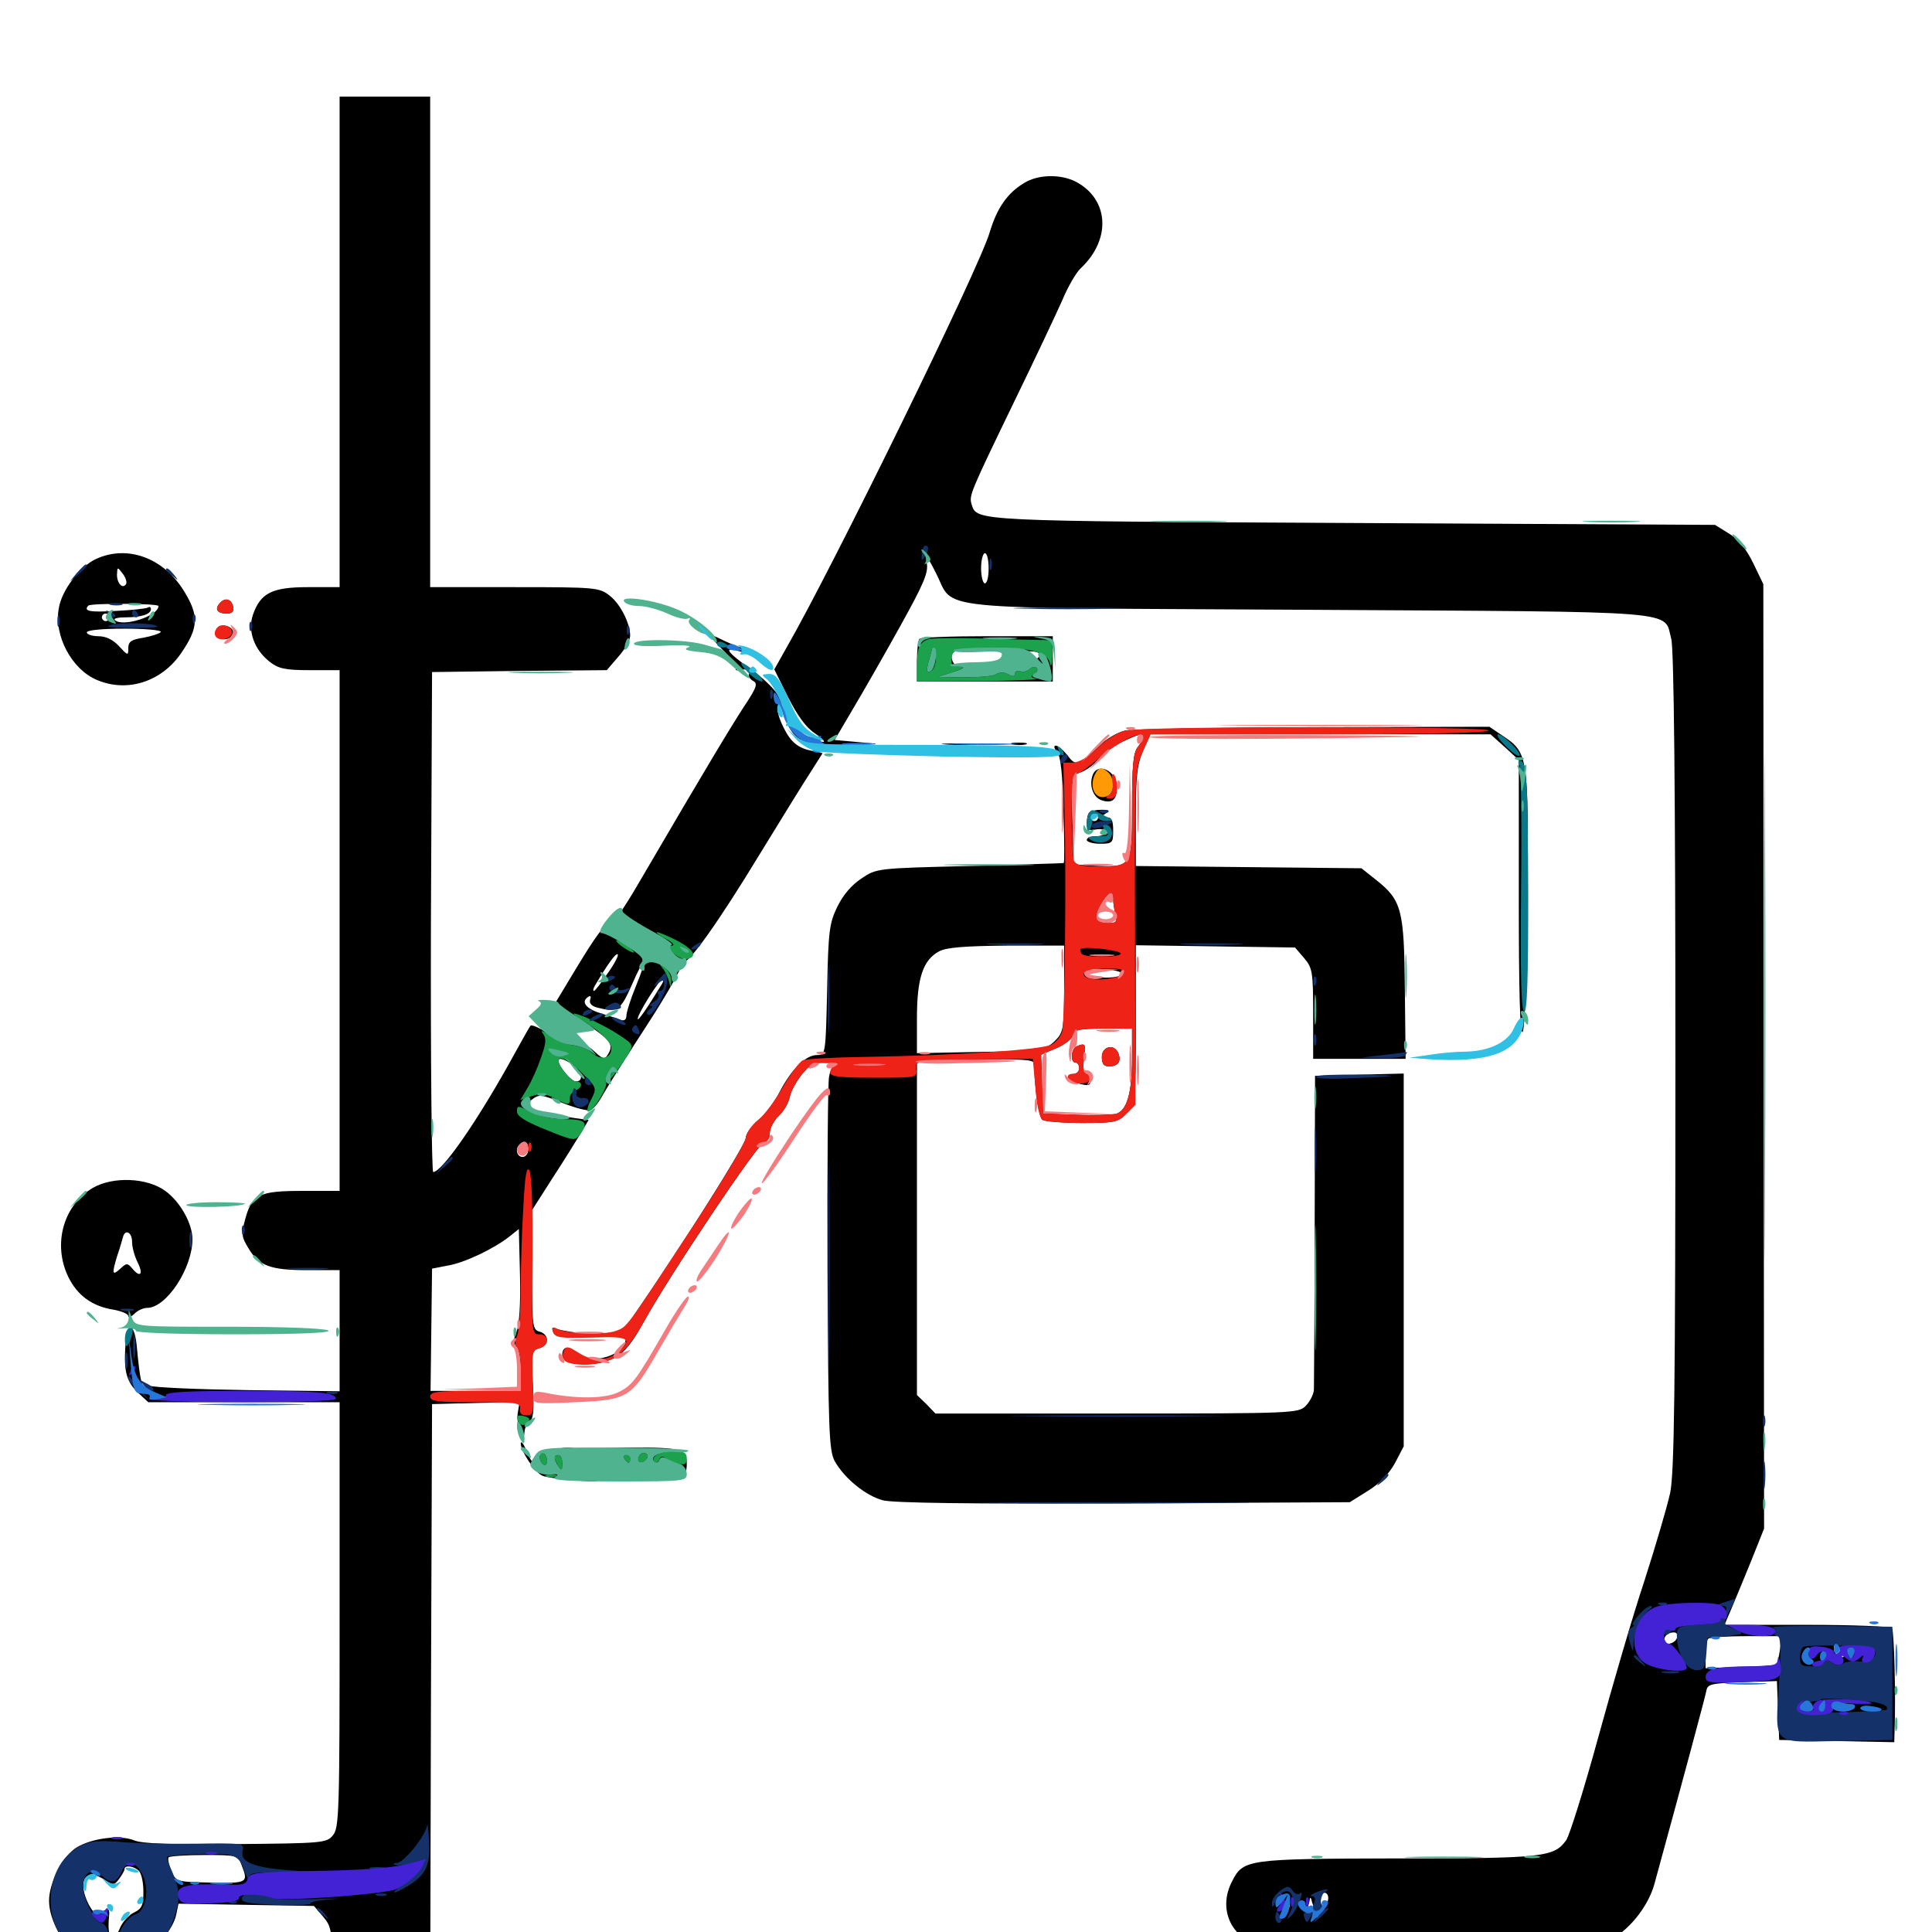 <svg xmlns="http://www.w3.org/2000/svg" viewBox="0 -1000 1000 1000">
	<path fill="#000000" d="M175.781 -823.047V-696.094H159.375C140.625 -696.094 134.766 -692.969 130.859 -681.641C128.125 -673.242 131.641 -663.672 139.648 -657.422C144.141 -653.906 147.656 -653.125 160.352 -653.125H175.781V-518.359V-383.594H156.641C134.18 -383.594 130.469 -381.836 126.953 -369.141C124.805 -361.133 125 -359.766 128.711 -353.711C134.18 -344.727 140.039 -342.578 159.18 -342.578H175.781V-311.328V-279.883L128.516 -280.469C102.344 -280.859 79.297 -281.836 77.148 -282.812C73.633 -284.57 73.438 -284.375 76.172 -280.859C78.32 -278.125 78.32 -277.734 76.172 -279.492C73.242 -282.227 72.461 -285.547 70.898 -302.148C69.727 -316.016 65.625 -316.211 64.844 -302.539C64.062 -289.844 65.625 -284.57 71.68 -278.906L76.758 -274.219H126.172H175.781V-164.062C175.781 -62.109 175.586 -53.711 172.266 -50C169.141 -46.094 166.797 -45.898 122.07 -45.508C88.867 -45.117 73.438 -45.703 69.336 -47.461C62.109 -50.391 47.656 -48.633 39.648 -43.75C32.617 -39.453 25.391 -25.586 25.391 -16.211C25.391 -6.055 33.008 7.422 41.016 11.328C49.219 15.43 64.062 15.82 72.852 12.109C80.859 8.789 89.648 -1.367 91.211 -8.984L92.383 -14.648L127.344 -14.062L162.5 -13.477L167.188 -8.008C171.484 -2.93 171.875 -0.977 171.875 18.945V40.234H197.266H222.656L223.047 -116.406L223.633 -273.242L246.289 -273.828L268.945 -274.414L267.969 -268.555C267.578 -265.43 268.164 -261.328 269.336 -259.18C271.094 -256.25 271.289 -256.25 271.484 -258.789C271.484 -260.547 272.656 -263.086 274.219 -264.258C276.172 -265.82 276.562 -270.703 275.781 -283.789C275 -300 275.195 -300.977 279.102 -302.148C284.375 -303.516 284.375 -309.375 279.297 -310.742C275.586 -311.719 275.391 -313.477 275.391 -342.773V-373.633L285.742 -389.844C291.602 -398.828 298.047 -409.18 300.391 -413.086L304.688 -420.312L297.461 -421.289C286.328 -423.047 276.758 -424.805 273.438 -425.781C271.094 -426.758 271.289 -427.539 274.805 -430.469C279.102 -433.789 279.492 -433.789 291.211 -429.102C297.656 -426.562 304.297 -424.805 305.664 -425.391C307.227 -425.977 310.156 -429.688 312.305 -433.789C314.648 -437.891 324.805 -453.906 334.961 -469.531C345.117 -485.156 352.93 -499.023 352.539 -500.391C351.953 -501.758 352.344 -502.539 353.32 -501.953C355.859 -500.195 371.875 -522.656 393.555 -558.398C404.102 -575.586 415.625 -594.336 419.336 -600L425.781 -610.156L420.508 -611.328C413.086 -612.695 409.375 -615.82 405.664 -623.242C402.148 -630.078 401.172 -636.523 404.102 -634.57C405.078 -633.984 404.688 -636.328 402.93 -639.648C401.367 -642.969 394.727 -649.414 388.477 -653.711C375.781 -662.891 374.219 -665.43 382.812 -662.891C386.523 -661.914 388.281 -661.914 387.695 -663.086C386.914 -664.062 385.352 -664.844 384.18 -664.844C382.812 -664.844 378.516 -666.602 374.414 -668.555C370.508 -670.508 367.188 -671.875 367.188 -671.484C367.188 -670.898 370.508 -667.188 374.805 -662.891C378.906 -658.789 381.836 -654.688 381.055 -654.102C380.469 -653.32 380.859 -652.93 381.836 -653.125C385.938 -654.102 388.867 -653.125 387.695 -651.367C387.109 -650.195 388.086 -648.633 389.648 -647.656C392.383 -646.289 391.797 -644.336 385.156 -634.375C378.32 -623.828 367.383 -605.859 330.273 -542.383C323.242 -530.273 316.602 -520.703 315.43 -520.898C312.891 -521.875 308.984 -516.602 297.07 -496.875L287.305 -480.664L301.953 -471.094C316.406 -461.523 317.969 -459.375 314.453 -453.906C313.086 -451.562 311.914 -451.758 307.812 -455.664C301.172 -461.914 280.664 -471.875 282.031 -468.164C282.812 -466.016 282.227 -466.016 279.102 -467.773C276.953 -468.945 274.805 -469.531 274.609 -469.141C274.219 -468.75 270.703 -462.5 266.602 -455.078C248.047 -421.094 228.906 -393.359 224.219 -393.359C223.438 -393.359 222.852 -451.562 223.047 -522.852L223.633 -652.148L268.945 -652.734L314.062 -653.125L320.117 -660.156C323.438 -663.867 326.172 -668.75 326.172 -670.898C326.172 -677.344 321.094 -687.5 315.43 -691.797C310.156 -695.898 308.203 -696.094 266.406 -696.094H222.656V-823.047V-950H199.219H175.781ZM343.75 -507.617C344.922 -506.055 345.703 -503.516 345.312 -501.758C344.922 -499.414 341.797 -500.586 330.664 -507.031C316.406 -515.234 312.5 -519.336 324.609 -513.477L331.055 -510.352L326.758 -514.258C324.219 -516.211 322.266 -518.555 322.266 -519.141C322.266 -520.898 341.211 -510.742 343.75 -507.617ZM314.453 -496.094C311.133 -491.211 308.008 -487.109 307.422 -487.109C306.836 -487.109 307.031 -488.281 307.812 -489.648C314.648 -501.172 318.75 -506.836 319.727 -506.055C320.312 -505.469 317.969 -500.977 314.453 -496.094ZM329.102 -489.453C326.367 -482.812 324.219 -475.977 324.219 -474.219C324.219 -472.266 323.047 -471.484 321.484 -472.07C319.922 -472.656 315.234 -474.219 310.742 -475.586C303.125 -477.93 300.391 -481.641 304.688 -484.18C305.664 -484.766 306.055 -484.18 305.469 -482.617C304.883 -480.859 306.055 -479.297 308.984 -478.516C319.531 -475.781 321.094 -476.758 326.953 -490.039C333.984 -506.25 335.742 -505.664 329.102 -489.453ZM319.727 -491.797C320.508 -492.383 319.336 -492.969 317.188 -492.773C315.039 -492.773 314.453 -492.188 316.016 -491.602C317.383 -491.016 319.141 -491.211 319.727 -491.797ZM342.578 -490.625C334.961 -478.125 330.078 -471.094 330.078 -472.656C330.078 -475.195 341.211 -492.969 342.773 -492.969C343.555 -492.969 343.359 -491.797 342.578 -490.625ZM296.484 -448.828C301.172 -445.508 302.344 -440.234 298.047 -440.234C295.703 -440.234 289.062 -448.047 289.062 -450.977C289.062 -452.734 291.992 -451.953 296.484 -448.828ZM273.438 -405.078C273.438 -402.93 272.07 -401.172 270.508 -401.172C267.578 -401.172 266.406 -405.273 268.945 -407.617C271.289 -410.156 273.438 -408.984 273.438 -405.078ZM267.383 -310.742C265.625 -306.641 265.625 -304.688 267.383 -302.93C268.555 -301.758 269.531 -296.094 269.531 -290.43V-280.078H246.094H222.852L223.242 -311.719L223.633 -343.359L231.641 -344.922C240.234 -346.289 255.469 -353.516 263.672 -359.961L268.555 -363.867L269.141 -340.039C269.531 -325 268.75 -314.258 267.383 -310.742ZM125 -34.766C128.711 -25.391 128.125 -25.195 108.984 -25.586C91.211 -25.977 91.016 -25.977 88.672 -31.836C87.305 -34.961 86.719 -38.086 87.305 -38.672C88.086 -39.258 96.289 -39.844 105.859 -39.844C122.656 -39.844 123.242 -39.648 125 -34.766ZM71.875 -31.641C73.242 -30.273 74.219 -25.586 74.219 -20.898C74.219 -13.867 73.438 -12.109 69.531 -10.156C66.797 -8.984 63.672 -5.469 62.305 -2.539C58.398 7.031 55.273 3.906 56.445 -8.203C56.836 -12.109 56.25 -12.5 52.93 -10.547C49.609 -8.789 48.633 -9.375 45.898 -14.258C39.844 -26.367 44.141 -33.594 53.906 -27.148C58.594 -24.023 58.984 -24.023 61.719 -27.539C63.086 -29.492 64.453 -31.641 64.453 -32.617C64.453 -34.766 69.336 -34.18 71.875 -31.641ZM530.078 -905.273C521.289 -900 516.016 -892.188 512.305 -879.883C507.227 -861.914 430.469 -705.273 407.031 -664.648L400.781 -653.516L407.812 -639.258C412.695 -629.688 417.188 -623.438 421.68 -620.508C425.391 -617.969 427.344 -616.016 426.172 -616.016C422.07 -616.016 413.086 -620.703 409.57 -624.609L406.055 -628.711L408.008 -624.414C412.305 -615.82 417.578 -614.062 438.477 -614.453C456.836 -614.648 457.227 -614.844 444.922 -615.82L432.031 -616.992L441.797 -633.594C447.266 -642.773 458.203 -661.914 466.211 -676.367C478.125 -697.852 480.664 -703.711 479.688 -708.594C478.906 -713.281 480.078 -712.109 484.375 -703.516C494.727 -683.594 476.367 -685.547 676.758 -684.375C873.828 -683.203 860.938 -684.375 865.039 -669.336C866.406 -664.453 867.188 -591.602 867.188 -450.977C867.188 -278.32 866.602 -237.695 864.453 -227.148C862.891 -220.117 856.836 -199.414 850.977 -181.25C844.922 -163.086 834.375 -126.758 827.148 -100.391C819.922 -74.023 812.5 -50.391 810.742 -47.656C804.492 -38.672 798.828 -38.086 723.047 -38.086C645.312 -37.891 643.555 -37.695 637.695 -26.172C630.859 -13.086 636.133 1.172 649.609 6.25C656.836 8.984 667.969 9.18 741.602 8.398C808.203 7.617 826.953 6.836 832.227 4.492C842.188 0.391 852.93 -12.695 856.25 -24.609C870.703 -77.344 882.617 -121.68 883.203 -124.805C883.789 -128.32 885.547 -128.711 901.758 -129.297L919.727 -129.883L920.312 -114.648L920.898 -99.414L950.781 -98.828L980.469 -98.242L980.664 -105.664C981.25 -120.898 980.469 -155.469 979.297 -157.227C978.711 -158.203 958.984 -158.984 935.352 -158.984H892.578L895.703 -166.211C897.461 -170.312 902.148 -181.641 906.055 -191.211L913.086 -208.789L912.891 -453.32L912.695 -697.656L907.422 -708.594C903.906 -715.82 899.805 -720.898 894.922 -723.828L887.695 -728.32L700.195 -729.297C503.516 -730.273 505.664 -730.273 502.93 -738.867C501.562 -743.555 501.758 -744.141 524.805 -791.797C535.547 -813.867 546.68 -837.5 549.805 -844.531C552.734 -851.562 557.031 -858.984 559.375 -861.133C575.391 -876.172 574.023 -897.07 556.641 -906.055C548.828 -909.961 537.305 -909.766 530.078 -905.273ZM511.719 -705.859C511.719 -701.562 510.938 -698.047 509.766 -698.047C508.789 -698.047 507.812 -701.562 507.812 -705.859C507.812 -710.156 508.789 -713.672 509.766 -713.672C510.938 -713.672 511.719 -710.156 511.719 -705.859ZM867.969 -152.148C866.797 -149.023 861.328 -148.047 861.328 -150.781C861.328 -153.32 863.477 -155.078 866.406 -155.078C867.969 -155.078 868.555 -153.906 867.969 -152.148ZM921.289 -146.094C920.703 -142.188 919.922 -138.672 919.531 -138.477C919.141 -138.086 910.742 -137.5 900.781 -137.305L882.812 -136.523V-143.555C882.812 -147.461 883.398 -151.172 884.18 -151.758C884.766 -152.539 893.75 -153.125 903.906 -153.125H922.461ZM953.125 -145.312C954.883 -142.188 954.688 -141.797 952.148 -142.578C950.586 -143.359 949.219 -144.922 949.219 -146.484C949.219 -150.391 950.586 -149.805 953.125 -145.312ZM936.719 -144.336C937.5 -145.898 937.109 -147.266 935.938 -147.266C933.594 -147.266 931.25 -141.602 932.812 -139.258C934.18 -136.914 939.453 -137.109 939.453 -139.453C939.453 -140.625 938.672 -141.406 937.5 -141.406C936.523 -141.406 936.133 -142.773 936.719 -144.336ZM959.57 -143.945C960.156 -145.508 959.375 -146.68 958.008 -146.68C956.641 -146.68 955.859 -145.508 956.445 -143.945C957.031 -142.578 957.617 -141.406 958.008 -141.406C958.398 -141.406 958.984 -142.578 959.57 -143.945ZM945.312 -143.555C945.312 -144.531 944.531 -145.312 943.75 -145.312C942.773 -145.312 941.992 -143.945 941.992 -142.383C941.992 -140.82 942.773 -140.039 943.75 -140.625C944.531 -141.211 945.312 -142.383 945.312 -143.555ZM944.727 -116.797C944.727 -118.75 934.18 -119.922 932.422 -118.164C930.078 -115.82 932.422 -114.258 938.086 -114.453C941.797 -114.648 944.727 -115.625 944.727 -116.797ZM952.539 -118.555C952.93 -119.336 952.539 -119.922 951.367 -119.922C948.828 -119.922 946.875 -116.602 948.633 -115.43C951.953 -113.477 974.609 -114.258 974.609 -116.211C974.609 -117.578 970.312 -118.164 963.086 -117.578C956.641 -117.383 951.953 -117.578 952.539 -118.555ZM665.43 -9.18C662.891 -6.641 662.891 -7.227 664.844 -13.477C666.602 -19.336 667.188 -19.727 667.578 -16.406C667.969 -13.867 666.992 -10.742 665.43 -9.18ZM674.219 -14.062C675.195 -15.039 675.781 -17.188 675.391 -18.555C674.805 -20.117 674.023 -19.141 673.242 -16.602C672.461 -13.281 672.656 -12.5 674.219 -14.062ZM687.5 -17.578C687.5 -16.016 686.719 -14.062 685.547 -13.477C684.57 -12.891 683.594 -14.062 683.594 -16.211C683.594 -18.555 684.57 -20.312 685.547 -20.312C686.719 -20.312 687.5 -19.141 687.5 -17.578ZM661.523 -14.062C662.109 -15.43 661.914 -17.188 661.328 -17.773C660.742 -18.555 660.156 -17.383 660.352 -15.234C660.352 -13.086 660.938 -12.5 661.523 -14.062ZM682.031 -10.352C683.398 -9.57 683.203 -8.594 681.836 -7.812C680.664 -7.031 679.688 -7.422 679.688 -8.594C679.688 -9.766 678.711 -10.156 677.344 -9.375C675.781 -8.398 675.586 -8.984 676.367 -11.328C677.148 -13.281 677.93 -15.82 677.93 -16.992C678.125 -18.359 678.711 -17.578 679.102 -15.43C679.688 -13.281 681.055 -10.938 682.031 -10.352ZM49.023 -710.352C41.016 -706.25 32.031 -694.531 30.469 -685.352C27.734 -671.094 37.109 -653.516 50.195 -648.047C65.82 -641.406 83.594 -647.07 93.75 -661.914C102.734 -675 103.125 -681.25 95.312 -693.945C84.57 -711.523 65.43 -718.359 49.023 -710.352ZM65.234 -697.656C63.477 -694.922 60.547 -698.047 60.547 -702.539C60.742 -706.641 60.742 -706.641 63.477 -703.125C65.039 -701.172 65.82 -698.633 65.234 -697.656ZM82.031 -686.328C82.031 -681.055 63.281 -675.195 59.375 -679.102C58.594 -679.883 61.133 -680.469 65.039 -680.469C73.047 -680.469 78.125 -682.031 78.125 -684.766C78.125 -685.742 77.344 -686.133 76.562 -685.547C75.586 -684.961 68.164 -684.18 59.961 -683.789C46.68 -683.008 42.969 -683.594 45.703 -686.523C47.07 -687.891 82.031 -687.695 82.031 -686.328ZM56.641 -680.469C56.641 -679.492 55.859 -678.516 54.688 -678.516C53.711 -678.516 52.734 -679.492 52.734 -680.469C52.734 -681.641 53.711 -682.422 54.688 -682.422C55.859 -682.422 56.641 -681.641 56.641 -680.469ZM83.203 -672.852C82.617 -672.07 78.516 -670.703 74.219 -669.922C67.969 -668.945 66.406 -667.969 66.406 -664.453C66.406 -660.547 66.211 -660.547 61.523 -665.625C58.398 -668.945 54.883 -670.703 50.781 -670.703C47.656 -670.703 44.922 -671.68 44.922 -672.656C44.922 -673.828 52.734 -674.609 64.648 -674.609C75.391 -674.609 83.789 -673.828 83.203 -672.852ZM113.672 -687.695C110.938 -684.57 112.5 -682.422 117.578 -682.422C120.117 -682.422 121.094 -683.594 120.703 -685.742C119.922 -690.039 116.406 -691.016 113.672 -687.695ZM112.305 -674.609C111.523 -673.242 111.719 -671.484 112.891 -670.312C115.625 -667.578 121.68 -669.922 120.703 -673.242C119.531 -676.367 114.062 -677.344 112.305 -674.609ZM475.977 -669.336C475.195 -668.75 474.609 -663.477 474.609 -657.617V-647.266H509.766H544.922V-658.984V-670.703H511.133C492.383 -670.703 476.562 -670.117 475.977 -669.336ZM521.094 -663.281C524.805 -662.695 523.828 -657.227 520.117 -657.227C518.164 -657.227 511.523 -656.641 505.469 -655.859C495.898 -654.883 493.945 -655.273 492.969 -658.008C492.188 -659.766 492.578 -661.914 493.945 -662.695C495.898 -663.867 513.281 -664.258 521.094 -663.281ZM537.891 -660.352C536.719 -657.227 526.953 -657.227 525.781 -660.547C525.391 -662.109 527.344 -662.891 532.031 -662.891C536.914 -662.891 538.672 -662.109 537.891 -660.352ZM582.422 -621.875C578.711 -621.094 573.047 -617.773 569.727 -614.648C557.422 -603.32 557.031 -603.32 552.539 -608.984C550.391 -611.719 547.656 -614.062 546.484 -614.062C545.312 -614.062 545.508 -612.695 547.07 -610.938C549.023 -608.594 550 -599.609 550.391 -580.664C550.977 -565.625 550.977 -553.32 550.586 -553.32C550.195 -553.125 528.125 -552.539 501.758 -551.758C453.906 -550.586 453.711 -550.586 445.898 -545.312C440.82 -541.992 436.328 -536.719 433.398 -530.664C429.297 -522.266 428.711 -518.164 428.125 -487.695C427.344 -454.297 427.344 -453.906 422.852 -453.906C416.992 -453.906 409.57 -446.484 403.516 -434.766C400.781 -429.492 395.898 -422.852 392.578 -420.312C389.258 -417.578 386.133 -413.477 385.938 -410.742C385.547 -406.836 353.125 -355.469 328.711 -320.117C325.781 -315.82 323.633 -310.547 323.828 -308.203C325 -298.633 305.664 -292.578 298.047 -300.195C294.336 -303.711 291.016 -303.125 291.016 -298.633C291.016 -292.773 308.203 -291.992 318.359 -297.266C323.047 -299.805 327.344 -305.078 333.008 -315.43C346.484 -339.844 392.773 -408.984 395.703 -408.984C397.266 -408.984 398.438 -410.938 398.438 -413.477C398.438 -416.016 400.586 -420.117 403.125 -422.461C405.664 -424.805 408.203 -429.297 408.789 -432.227C409.375 -435.352 412.305 -440.43 415.039 -443.945L420.312 -450L443.945 -449.609C467.578 -449.219 467.578 -449.219 449.023 -448.633C430.273 -447.852 430.078 -447.852 429.102 -442.578C428.516 -439.648 428.125 -395.117 428.32 -343.555C428.711 -259.57 429.102 -249.219 432.031 -243.75C436.914 -234.961 448.047 -225.781 457.031 -223.438C462.305 -222.07 502.539 -221.484 581.641 -221.875L698.633 -222.461L708.008 -228.32C714.258 -232.227 718.945 -237.109 722.07 -242.773L726.562 -251.367V-347.852V-444.336L703.711 -443.75L680.664 -443.164L680.469 -364.062C680.469 -320.508 680.078 -283.008 680.078 -280.664C679.883 -278.125 677.93 -274.414 675.781 -272.266C672.07 -268.555 669.336 -268.359 578.125 -268.359H484.18L479.492 -273.242L474.609 -277.93V-363.086V-449.609C474.609 -450.391 488.281 -451.172 504.883 -451.562C528.32 -451.953 535.156 -451.562 535.156 -449.609C535.742 -434.766 537.695 -421.484 539.648 -420.312C541.016 -419.531 550.195 -418.75 560.156 -418.75C576.758 -418.75 578.711 -419.141 583.008 -423.633C587.891 -428.32 587.891 -428.32 587.891 -469.531V-510.742L629.102 -510.156L670.312 -509.57L675 -504.102C679.297 -499.023 679.688 -497.07 679.688 -475.195V-451.953H703.711H727.539L727.148 -488.086C726.758 -529.102 725.586 -533.984 712.305 -544.531L704.688 -550.586L646.289 -551.172L587.891 -551.758V-577.539C587.891 -598.828 588.672 -604.688 591.797 -611.719L595.508 -619.922H683.594H771.484L778.906 -613.281L786.133 -606.641V-535.156C786.133 -487.695 786.719 -464.453 788.086 -465.82C789.258 -466.992 790.234 -493.359 790.625 -534.57C791.211 -609.18 791.016 -610.352 777.539 -619.336L770.898 -623.828L679.883 -623.633C629.883 -623.438 585.938 -622.656 582.422 -621.875ZM591.797 -618.555C591.797 -617.578 590.43 -615.234 588.867 -613.281C586.523 -610.352 585.938 -603.125 585.938 -582.422C585.938 -551.172 585.742 -550.977 566.797 -551.953L555.664 -552.539L555.078 -575.586L554.492 -598.438L559.766 -600.391C562.695 -601.562 566.602 -604.492 568.555 -607.031C570.508 -609.57 575.977 -613.477 580.469 -615.82C589.453 -620.117 591.797 -620.703 591.797 -618.555ZM576.172 -534.57C576.172 -532.617 576.758 -529.102 577.344 -526.758C578.32 -523.242 577.734 -522.266 575 -522.266C567.383 -522.266 566.016 -525 569.727 -531.641C573.633 -538.477 576.172 -539.648 576.172 -534.57ZM550.781 -488.477C550.781 -468.945 550.391 -465.82 546.875 -462.109C541.602 -456.445 539.062 -456.055 504.297 -455.469L474.609 -454.883V-473.047C474.609 -493.75 477.734 -503.125 486.133 -507.617C489.844 -509.57 499.023 -510.352 521.094 -510.547H550.781ZM580.078 -506.445C580.078 -507.422 575.586 -508.594 570.117 -508.984C560.156 -509.57 555.859 -508.008 561.719 -505.859C566.406 -504.102 580.078 -504.492 580.078 -506.445ZM580.664 -495.898C579.883 -492.969 561.914 -493.555 560.938 -496.484C560.352 -498.438 562.695 -498.828 570.508 -498.438C576.367 -498.047 580.859 -497.07 580.664 -495.898ZM585.938 -452.148C585.938 -433.984 583.203 -425 577.539 -423.438C575.195 -423.047 565.82 -422.656 556.641 -423.047L540.039 -423.633L539.453 -438.867L538.867 -454.102L546.68 -457.422C550.977 -459.18 554.883 -462.305 555.469 -464.258C556.055 -466.992 558.594 -467.578 571.094 -467.578H585.938ZM565.43 -598.438C563.672 -592.969 566.016 -587.109 570.312 -585.742C575.781 -583.984 578.125 -586.133 578.125 -592.578C578.125 -601.172 567.773 -605.859 565.43 -598.438ZM573.828 -595.117C572.852 -590.234 568.359 -589.648 568.359 -594.336C568.359 -596.68 569.531 -598.438 571.484 -598.438C573.242 -598.438 574.219 -597.07 573.828 -595.117ZM563.867 -579.492C563.086 -578.906 562.5 -576.367 562.5 -574.023C562.5 -570.508 563.281 -569.922 567.383 -570.703C570.312 -571.094 572.266 -570.703 572.266 -569.336C572.266 -568.164 570.117 -567.188 567.383 -567.188C564.648 -567.188 562.5 -566.406 562.5 -565.234C562.5 -564.258 565.625 -563.281 569.336 -563.281C575.781 -563.281 576.172 -563.672 576.172 -570.117C576.172 -575.391 575.391 -576.953 572.852 -576.953C569.922 -576.953 569.727 -577.344 572.266 -578.906C574.609 -580.469 574.219 -580.859 570.117 -580.859C567.383 -580.859 564.453 -580.273 563.867 -579.492ZM568.359 -576.953C568.359 -575.977 567.578 -575 566.406 -575C565.43 -575 564.453 -575.977 564.453 -576.953C564.453 -578.125 565.43 -578.906 566.406 -578.906C567.578 -578.906 568.359 -578.125 568.359 -576.953ZM557.227 -458.398C554.297 -457.227 553.906 -450 556.641 -450C557.812 -450 558.594 -448.633 558.594 -447.07C558.594 -445.508 557.227 -444.141 555.664 -444.141C551.172 -444.141 552.148 -440.82 557.227 -439.453C563.672 -437.695 564.453 -437.891 564.453 -441.211C564.453 -442.773 563.477 -444.141 562.305 -444.141C560.742 -444.141 560.352 -446.875 561.133 -451.953C562.109 -459.766 561.719 -460.352 557.227 -458.398ZM570.312 -452.93C570.312 -449.414 571.289 -448.047 574.023 -448.047C578.711 -448.047 580.469 -450.586 578.906 -454.688C576.953 -459.961 570.312 -458.594 570.312 -452.93ZM489.844 -614.648C484.18 -615.039 488.672 -615.234 500 -615.234C511.328 -615.234 515.82 -615.039 510.352 -614.648C504.688 -614.258 495.312 -614.258 489.844 -614.648ZM524.023 -614.648C522.07 -615.234 523.633 -615.625 527.344 -615.625C531.055 -615.625 532.617 -615.234 530.859 -614.648C528.906 -614.258 525.781 -614.258 524.023 -614.648ZM48.047 -385.156C32.812 -376.172 27.148 -356.055 35.352 -339.062C40.039 -329.492 47.656 -323.828 58.984 -322.07C63.086 -321.289 66.406 -319.922 66.406 -318.75C66.406 -317.773 67.773 -318.359 69.531 -319.922C71.094 -321.68 74.219 -323.047 76.172 -323.047C86.133 -323.047 99.609 -343.555 99.609 -358.594C99.609 -366.602 93.359 -377.93 85.547 -383.594C76.172 -390.43 58.594 -391.211 48.047 -385.156ZM68.359 -357.227C68.359 -354.297 69.727 -349.609 71.289 -346.484C74.414 -340.234 72.461 -338.477 68.359 -343.555C66.016 -346.289 65.43 -346.289 62.305 -343.359C58.008 -339.453 57.812 -340.625 60.742 -350.195C62.109 -354.102 63.281 -358.398 63.672 -359.766C64.844 -364.062 68.359 -362.109 68.359 -357.227ZM286.328 -310.547C287.305 -308.008 290.43 -307.422 304.492 -307.812L321.289 -308.008L306.641 -309.375C298.633 -309.961 290.43 -311.328 288.477 -312.109C285.938 -313.281 285.352 -313.086 286.328 -310.547ZM269.531 -252.93C269.531 -248.828 276.953 -237.695 280.859 -236.133C282.617 -235.352 290.234 -234.375 297.656 -233.789C310.352 -232.812 310.938 -233.008 308.008 -236.133C305.078 -239.062 303.711 -244.727 304.492 -249.609C304.688 -250.586 303.516 -250.391 301.953 -248.828C299.414 -246.875 298.828 -246.875 298.828 -248.828C298.828 -252.734 281.641 -250 278.32 -245.703C275.781 -242.188 275.391 -242.383 272.656 -248.828C271.094 -252.539 269.727 -254.492 269.531 -252.93ZM294.336 -240.625C293.75 -239.062 293.164 -239.648 293.164 -241.797C292.969 -243.945 293.555 -245.117 294.141 -244.336C294.727 -243.75 294.922 -241.992 294.336 -240.625ZM307.812 -248.438C314.453 -237.109 315.234 -236.523 316.602 -240.234C317.969 -243.555 318.164 -243.555 318.164 -239.648C318.359 -235.742 319.336 -235.156 327.344 -235.156C334.57 -235.156 336.133 -235.742 335.156 -238.086C334.57 -239.648 334.961 -241.016 335.938 -241.016C337.891 -241.016 338.672 -238.086 338.086 -234.375C337.891 -233.594 340.625 -233.203 344.141 -233.984C347.656 -234.57 351.758 -235.352 353.125 -235.547C354.492 -235.742 355.469 -238.477 355.469 -242.188C355.469 -250 353.125 -250.781 326.562 -250.781C310.938 -250.781 306.641 -250.195 307.812 -248.438ZM330.859 -240.039C331.445 -238.477 331.055 -237.109 330.078 -237.109C328.906 -237.109 328.125 -238.477 328.125 -240.039C328.125 -241.602 328.516 -242.969 328.906 -242.969C329.297 -242.969 330.078 -241.602 330.859 -240.039ZM349.023 -237.891C349.805 -238.477 348.633 -239.062 346.484 -238.867C344.336 -238.867 343.75 -238.281 345.312 -237.695C346.68 -237.109 348.438 -237.305 349.023 -237.891Z"/>
	<path fill="#ff9906" d="M567.383 -600.391C563.086 -593.359 566.602 -585.352 573.047 -587.891C576.758 -589.258 577.148 -596.68 573.828 -600C570.898 -602.93 568.945 -602.93 567.383 -600.391Z"/>
	<path fill="#ef2218" d="M113.672 -687.695C110.938 -684.57 112.5 -682.422 117.578 -682.422C120.117 -682.422 121.094 -683.594 120.703 -685.742C119.922 -690.039 116.406 -691.016 113.672 -687.695ZM112.695 -675.391C109.57 -672.266 111.523 -668.555 115.82 -669.141C118.164 -669.531 120.117 -671.094 120.117 -672.656C120.117 -675.781 115.039 -677.539 112.695 -675.391ZM582.422 -621.875C578.711 -621.094 572.266 -616.992 568.164 -612.891C563.477 -608.203 558.594 -605.469 555.469 -605.273H550.391L550.977 -579.883C551.953 -548.047 551.172 -472.07 549.805 -466.211C549.219 -463.867 546.875 -460.742 544.336 -459.375C539.648 -456.641 494.922 -453.711 447.266 -452.93C431.641 -452.734 417.383 -451.953 415.43 -451.172C413.672 -450.195 408.984 -443.945 405.078 -437.109C401.172 -430.273 395.508 -422.656 392.188 -420.117C389.062 -417.578 386.133 -413.477 385.938 -410.742C385.547 -408.203 373.828 -388.477 359.766 -366.992C323.633 -311.914 324.805 -313.281 318.75 -311.133C313.086 -308.984 294.141 -309.57 288.477 -312.109C285.938 -313.477 285.352 -313.086 286.328 -310.352C287.5 -307.617 290.234 -307.227 305.859 -307.812C324.805 -308.398 327.539 -307.227 320.898 -300.977C314.648 -295.508 307.422 -294.922 299.805 -299.609C293.945 -303.32 292.773 -303.32 291.797 -300.781C289.844 -295.703 292.773 -293.75 302.344 -293.75C316.992 -293.75 323.633 -298.633 333.594 -316.406C347.07 -341.016 392.773 -408.984 395.703 -408.984C397.266 -408.984 398.438 -410.938 398.438 -413.477C398.438 -416.016 400.586 -420.117 403.125 -422.461C405.664 -424.805 408.203 -429.297 408.789 -432.227C409.375 -435.352 412.305 -440.43 415.039 -443.945C419.141 -448.828 421.68 -450 427.344 -449.805C431.445 -449.805 433.398 -449.219 432.227 -448.633C430.859 -448.242 429.688 -446.484 429.688 -444.922C429.688 -442.773 434.18 -442.188 452.344 -442.188C474.609 -442.188 474.805 -442.188 474.219 -446.68C473.633 -450.977 473.828 -450.977 504.102 -451.562L534.57 -451.953L535.938 -436.914C536.523 -428.32 538.086 -421.289 539.648 -420.312C540.82 -419.531 550.195 -418.75 560.156 -418.75C576.758 -418.75 578.711 -419.141 583.008 -423.438L587.695 -428.125L587.5 -514.648C587.305 -599.023 587.305 -601.562 591.406 -610.742L595.508 -619.922H682.422C738.281 -619.922 769.727 -620.703 770.508 -621.875C771.875 -624.219 592.383 -624.219 582.422 -621.875ZM591.797 -618.555C591.797 -617.578 590.43 -615.234 588.867 -613.281C586.523 -610.352 585.938 -603.125 585.938 -582.422C585.938 -551.562 585.938 -551.562 567.773 -551.562C559.766 -551.562 556.836 -552.344 555.859 -554.688C555.273 -556.445 554.688 -566.992 554.688 -578.125C554.688 -595.898 555.078 -598.633 558.203 -599.805C559.961 -600.391 564.844 -604.102 569.141 -607.812C578.516 -616.016 591.992 -622.461 591.797 -618.555ZM576.172 -534.57C576.172 -532.617 576.758 -529.102 577.344 -526.758C578.32 -522.852 577.734 -522.266 573.633 -522.266C566.797 -522.266 565.82 -524.805 569.727 -531.836C573.633 -538.672 576.172 -539.648 576.172 -534.57ZM580.078 -506.445C580.078 -504.297 561.133 -504.102 559.766 -506.445C559.18 -507.227 558.984 -508.398 559.375 -508.789C560.938 -510.352 580.078 -508.203 580.078 -506.445ZM581.641 -496.484C580.664 -493.75 567.969 -491.992 563.086 -493.75C557.617 -495.898 562.891 -498.828 572.461 -498.828C579.492 -498.828 582.031 -498.047 581.641 -496.484ZM585.938 -452.148C585.938 -433.984 583.203 -425 577.539 -423.438C575.195 -423.047 565.82 -422.656 556.641 -423.047L540.039 -423.633L539.453 -438.867L538.867 -454.102L546.68 -457.422C550.977 -459.18 554.883 -462.305 555.469 -464.258C556.055 -466.992 558.594 -467.578 571.094 -467.578H585.938ZM456.445 -448.633C460.547 -449.023 457.812 -449.414 450.195 -449.414C442.773 -449.414 439.453 -449.023 442.773 -448.633C446.289 -448.242 452.539 -448.242 456.445 -448.633ZM575.781 -595.312C576.367 -592.188 575.586 -589.453 574.023 -588.477C571.875 -587.109 572.07 -586.719 574.805 -586.719C577.148 -586.719 578.125 -588.281 578.125 -592.383C578.125 -595.703 577.344 -598.633 576.367 -599.219C575.586 -599.805 575.195 -598.047 575.781 -595.312ZM557.227 -458.398C554.297 -457.227 553.906 -450 556.641 -450C557.812 -450 558.594 -448.633 558.594 -447.07C558.594 -445.508 557.227 -444.141 555.664 -444.141C551.172 -444.141 552.148 -440.82 557.031 -439.453C562.5 -438.086 566.602 -441.602 562.695 -443.945C560.742 -445.117 560.352 -447.852 561.133 -452.734C562.305 -459.766 561.719 -460.352 557.227 -458.398ZM570.312 -452.93C570.312 -449.414 571.289 -448.047 574.023 -448.047C578.711 -448.047 580.469 -450.586 578.906 -454.688C576.953 -459.961 570.312 -458.594 570.312 -452.93ZM273.633 -405.859C273.633 -403.711 274.219 -403.125 274.805 -404.688C275.391 -406.055 275.195 -407.812 274.609 -408.398C274.023 -409.18 273.438 -408.008 273.633 -405.859ZM270.898 -375.391C270.117 -363.281 269.531 -344.336 269.531 -333.398C269.531 -322.461 268.75 -311.328 267.578 -308.594C266.406 -305.469 266.406 -303.32 267.578 -302.539C268.75 -301.758 269.531 -296.484 269.531 -290.625V-280.078H246.094C226.562 -280.078 222.656 -279.688 222.656 -277.148C222.656 -274.609 226.562 -274.219 246.094 -274.219C267.578 -274.219 269.727 -273.828 269.141 -270.898C268.75 -268.555 269.727 -267.383 272.461 -267.383C276.172 -267.383 276.367 -268.555 275.781 -284.18C275.195 -299.805 275.391 -301.172 279.102 -302.148C284.375 -303.516 284.57 -309.375 279.102 -309.375C275.195 -309.375 275.195 -310.156 275.586 -350C275.781 -374.219 275.195 -391.992 274.023 -394.141C272.656 -396.68 271.68 -391.797 270.898 -375.391Z"/>
	<path fill="#1ca14c" d="M480.469 -669.141C475.977 -667.578 474.609 -664.648 474.609 -655.664V-647.266L507.422 -647.461C525.391 -647.656 538.281 -648.242 536.328 -648.633C533.398 -649.414 533.203 -650 535.352 -651.172C536.719 -652.148 537.305 -653.516 536.523 -654.297C535.742 -655.078 534.18 -654.883 533.008 -653.711C531.836 -652.539 529.492 -651.953 528.125 -652.539C526.562 -653.125 525.391 -652.539 525.391 -651.367C525.391 -649.805 524.219 -649.609 521.875 -650.977C519.727 -652.148 517.188 -652.148 515.43 -650.977C514.062 -650 506.641 -649.414 499.023 -649.414L485.352 -649.609L493.164 -652.148C498.828 -654.102 499.805 -654.883 496.484 -654.883C492.969 -655.078 491.992 -656.055 492.578 -659.57C493.164 -663.672 494.141 -663.867 510.742 -664.453C531.836 -665.234 542.383 -662.695 543.555 -656.445C543.945 -654.102 544.531 -655.859 544.727 -660.547C544.922 -668.555 544.727 -668.75 538.672 -668.75C535.156 -668.75 521.289 -669.141 507.812 -669.531C494.336 -669.922 482.031 -669.727 480.469 -669.141ZM484.375 -659.18C484.375 -656.055 483.203 -653.125 481.641 -652.539C479.297 -651.562 479.297 -652.539 480.664 -657.617C481.641 -661.133 482.422 -664.062 482.422 -664.258C482.422 -664.648 482.812 -664.844 483.398 -664.844C483.984 -664.844 484.375 -662.305 484.375 -659.18ZM339.844 -517.383C339.844 -516.992 342.188 -515.234 345.312 -513.672C348.242 -512.109 349.414 -510.742 347.852 -510.547C345.703 -510.547 345.898 -509.766 348.438 -506.836C350.391 -504.883 353.32 -503.32 355.078 -503.516C361.523 -504.492 359.375 -508.594 349.805 -513.477C344.336 -516.211 339.844 -517.969 339.844 -517.383ZM356.445 -507.031C357.031 -507.617 356.055 -508.789 354.102 -509.375C351.367 -510.547 351.172 -510.352 352.93 -508.398C354.297 -507.031 355.859 -506.445 356.445 -507.031ZM319.141 -512.695C320.508 -510.547 328.125 -505.859 328.125 -507.227C328.125 -507.812 325.781 -509.57 323.047 -511.523C320.117 -513.281 318.555 -513.867 319.141 -512.695ZM342.969 -498.828C344.336 -497.266 345.703 -494.141 346.289 -491.992C347.07 -488.281 347.266 -488.281 347.461 -492.188C347.461 -494.531 346.094 -497.656 344.336 -499.023C341.211 -501.367 341.016 -501.367 342.969 -498.828ZM299.805 -472.852C309.57 -467.188 316.406 -460.742 316.406 -457.422C316.406 -452.148 311.133 -450.977 306.641 -454.883C304.492 -456.836 300 -458.594 296.484 -458.984C292.969 -459.375 287.5 -461.719 284.18 -464.062C281.055 -466.406 279.492 -466.992 280.859 -465.234C282.812 -462.695 282.812 -460.352 280.078 -452.734C278.32 -447.461 275.195 -440.43 273.047 -436.914L269.336 -430.664L275.195 -432.617C279.688 -434.18 282.227 -433.984 286.914 -431.641C294.141 -427.734 294.922 -427.734 294.922 -431.445C294.922 -433.203 296.289 -434.961 297.852 -435.547C301.562 -437.109 301.758 -440.234 298.047 -440.234C295.703 -440.234 289.062 -448.047 289.062 -450.977C289.062 -454.102 295.117 -450.977 301.562 -444.336C308.984 -436.914 308.984 -436.719 305.859 -430.664C304.102 -427.344 303.516 -424.609 304.492 -424.609C307.031 -424.609 315.039 -437.891 313.672 -439.844C313.086 -440.82 313.867 -443.359 315.625 -445.312C318.359 -448.828 318.359 -448.633 316.406 -444.141L314.258 -439.258L317.969 -443.945C320.117 -446.68 323.242 -451.172 325 -454.102C327.93 -459.18 327.93 -459.375 320.508 -464.258C313.281 -469.141 299.805 -475.391 297.07 -475.391C296.484 -475.195 297.656 -474.219 299.805 -472.852ZM294.531 -454.883C294.141 -455.078 291.406 -455.859 288.281 -456.641C283.398 -457.812 282.812 -457.617 284.961 -455.273C286.133 -453.711 289.062 -452.734 291.211 -453.32C293.359 -453.906 294.727 -454.688 294.531 -454.883ZM267.578 -424.609C267.578 -422.266 271.875 -419.531 282.617 -415.234C296.484 -409.57 297.656 -409.375 300 -412.5C304.883 -418.945 303.32 -420.703 292.383 -420.703C286.133 -420.703 279.297 -422.07 274.805 -424.414C267.969 -427.93 267.578 -427.93 267.578 -424.609ZM267.578 -266.797C267.773 -262.891 270.703 -261.133 272.852 -263.477C274.609 -265.43 274.414 -266.211 271.289 -266.992C269.336 -267.578 267.578 -267.383 267.578 -266.797ZM279.297 -246.094C279.297 -244.531 280.273 -242.578 281.25 -241.992C282.422 -241.406 283.203 -242.188 283.203 -243.75C283.203 -245.312 282.422 -247.266 281.25 -247.852C280.273 -248.438 279.297 -247.656 279.297 -246.094ZM313.477 -246.875C314.062 -245.898 315.82 -245.508 317.383 -246.289C321.484 -247.656 321.094 -248.828 316.211 -248.828C314.062 -248.828 312.695 -248.047 313.477 -246.875ZM331.055 -246.68C329.102 -243.75 331.641 -241.797 334.18 -244.336C335.547 -245.703 335.547 -246.875 334.375 -247.656C333.203 -248.242 331.641 -247.852 331.055 -246.68ZM339.844 -246.875C338.281 -245.898 337.695 -244.336 338.672 -243.555C339.648 -242.773 340.82 -243.164 341.211 -244.531C341.797 -246.094 342.969 -246.484 344.336 -245.312C345.703 -244.336 348.633 -242.969 351.172 -242.383C354.492 -241.602 355.469 -242.188 355.469 -245.117C355.469 -248.047 354.102 -248.828 349.219 -248.828C345.703 -248.828 341.406 -248.047 339.844 -246.875ZM287.109 -245.508C287.109 -244.531 288.086 -242.578 289.062 -241.016C290.625 -238.672 291.016 -238.867 291.016 -242.578C291.016 -244.922 290.234 -246.875 289.062 -246.875C288.086 -246.875 287.109 -246.289 287.109 -245.508ZM323.242 -244.922C323.828 -243.945 324.805 -242.969 325.391 -242.969C325.781 -242.969 326.172 -243.945 326.172 -244.922C326.172 -246.094 325.195 -246.875 324.023 -246.875C323.047 -246.875 322.656 -246.094 323.242 -244.922ZM282.812 -235.742C281.445 -236.328 282.422 -236.719 285.156 -236.719C287.891 -236.719 288.867 -236.328 287.695 -235.742C286.328 -235.352 283.984 -235.352 282.812 -235.742Z"/>
	<path fill="#143269" d="M477.148 -713.281C476.758 -709.766 477.148 -709.375 478.516 -711.719C480.859 -715.234 481.055 -717.578 478.906 -717.578C478.125 -717.578 477.148 -715.625 477.148 -713.281ZM512.109 -707.812C512.109 -705.078 512.5 -704.102 513.086 -705.469C513.477 -706.641 513.477 -708.984 513.086 -710.352C512.5 -711.523 512.109 -710.547 512.109 -707.812ZM39.844 -703.516L36.133 -699.023L40.625 -702.734C44.727 -706.25 45.898 -707.812 44.336 -707.812C43.945 -707.812 41.992 -705.859 39.844 -703.516ZM85.938 -705.078C85.938 -704.688 87.5 -703.125 89.453 -701.758C92.383 -699.219 92.578 -699.414 90.039 -702.539C87.5 -705.664 85.938 -706.641 85.938 -705.078ZM57.227 -686.914C55.273 -687.5 56.445 -687.891 59.57 -687.891C62.891 -687.891 64.258 -687.5 63.086 -686.914C61.719 -686.523 58.984 -686.523 57.227 -686.914ZM529.883 -684.961C517.188 -685.156 527.539 -685.547 552.734 -685.547C577.93 -685.547 588.281 -685.156 575.781 -684.961C563.086 -684.57 542.383 -684.57 529.883 -684.961ZM56.055 -682.227C57.422 -680.859 58.984 -680.273 59.57 -680.859C60.156 -681.445 59.18 -682.617 57.227 -683.203C54.492 -684.375 54.297 -684.18 56.055 -682.227ZM68.359 -682.422C68.359 -681.445 69.336 -680.469 70.508 -680.469C71.484 -680.469 71.875 -681.445 71.289 -682.422C70.703 -683.594 69.727 -684.375 69.141 -684.375C68.75 -684.375 68.359 -683.594 68.359 -682.422ZM29.688 -678.516C29.688 -675.781 30.078 -674.805 30.664 -676.172C31.055 -677.344 31.055 -679.688 30.664 -681.055C30.078 -682.227 29.688 -681.25 29.688 -678.516ZM99.805 -679.297C99.805 -677.148 100.391 -676.562 100.977 -678.125C101.562 -679.492 101.367 -681.25 100.781 -681.836C100.195 -682.617 99.609 -681.445 99.805 -679.297ZM57.617 -676.562C63.867 -677.93 79.883 -677.539 81.445 -675.781C82.031 -675.195 75.586 -675 67.188 -675C56.836 -675.195 53.711 -675.586 57.617 -676.562ZM129.102 -675.391C129.102 -673.242 129.688 -672.656 130.273 -674.219C130.859 -675.586 130.664 -677.344 130.078 -677.93C129.492 -678.711 128.906 -677.539 129.102 -675.391ZM324.414 -673.438C324.414 -671.289 325 -670.703 325.586 -672.266C326.172 -673.633 325.977 -675.391 325.391 -675.977C324.805 -676.758 324.219 -675.586 324.414 -673.438ZM398.633 -640.234C398.633 -638.086 399.219 -637.5 399.805 -639.062C400.391 -640.43 400.195 -642.188 399.609 -642.773C399.023 -643.555 398.438 -642.383 398.633 -640.234ZM550.195 -608.789C549.414 -608.203 548.828 -606.641 548.828 -605.469C548.828 -604.297 549.805 -604.492 551.172 -605.859C552.344 -607.031 552.93 -608.594 552.539 -609.18C551.953 -609.766 550.781 -609.57 550.195 -608.789ZM569.922 -579.492C568.359 -580.078 568.945 -580.664 571.094 -580.664C573.242 -580.859 574.414 -580.273 573.633 -579.688C573.047 -579.102 571.289 -578.906 569.922 -579.492ZM565.43 -573.047C564.062 -570.703 567.773 -570.703 573.242 -573.047C576.758 -574.609 576.562 -574.805 571.875 -574.805C568.945 -575 566.016 -574.219 565.43 -573.047ZM359.375 -510.547C357.617 -509.375 357.422 -508.594 358.789 -508.594C359.961 -508.594 361.719 -509.57 362.305 -510.547C363.867 -512.891 363.086 -512.891 359.375 -510.547ZM513.281 -511.133C506.445 -511.523 511.914 -511.719 525.391 -511.719C538.867 -511.719 544.336 -511.523 537.695 -511.133C530.859 -510.742 519.922 -510.742 513.281 -511.133ZM613.867 -511.133C606.445 -511.523 612.5 -511.719 626.953 -511.719C641.406 -511.719 647.461 -511.523 640.234 -511.133C632.812 -510.742 621.094 -510.742 613.867 -511.133ZM428.516 -483.203C428.516 -467.578 428.906 -461.328 429.102 -469.141C429.492 -476.758 429.492 -489.648 429.102 -497.461C428.906 -505.078 428.516 -498.828 428.516 -483.203ZM340.82 -492.773C337.891 -489.258 337.891 -488.867 340.43 -490.82C343.359 -493.164 343.75 -492.969 343.75 -490.234C343.75 -488.477 342.773 -487.109 341.602 -487.109C340.625 -487.109 340.039 -486.328 340.82 -485.352C341.406 -484.18 340.234 -482.617 338.477 -481.445C336.523 -480.273 335.938 -479.297 336.914 -479.297C338.086 -479.297 337.695 -478.516 336.133 -477.539C334.766 -476.562 334.375 -475.391 335.352 -474.805C338.086 -473.047 346.094 -488.281 345.312 -493.164C344.727 -497.266 344.727 -497.266 340.82 -492.773ZM313.477 -492.969C312.891 -491.797 313.672 -491.602 315.234 -492.188C318.75 -493.555 319.336 -494.922 316.602 -494.922C315.43 -494.922 314.062 -494.141 313.477 -492.969ZM679.883 -491.797C679.883 -489.648 680.469 -489.062 681.055 -490.625C681.641 -491.992 681.445 -493.75 680.859 -494.336C680.273 -495.117 679.688 -493.945 679.883 -491.797ZM315.625 -489.453C313.867 -486.523 322.266 -484.375 325 -487.109C326.562 -488.672 326.172 -488.867 323.438 -487.891C321.289 -487.109 319.336 -487.5 318.359 -489.062C317.383 -490.625 316.406 -490.82 315.625 -489.453ZM314.453 -479.297C312.109 -477.734 312.695 -477.344 316.992 -477.344C320.117 -477.344 322.07 -478.125 321.289 -479.297C319.727 -481.641 318.164 -481.641 314.453 -479.297ZM301.758 -475.391C301.172 -474.219 301.953 -474.023 303.516 -474.609C307.031 -475.977 307.617 -477.344 304.883 -477.344C303.711 -477.344 302.344 -476.562 301.758 -475.391ZM306.641 -473.438C305.078 -472.461 304.688 -471.484 305.664 -471.484C306.836 -471.484 308.984 -472.461 310.547 -473.438C312.109 -474.414 312.695 -475.391 311.523 -475.391C310.547 -475.391 308.203 -474.414 306.641 -473.438ZM318.359 -471.484C319.922 -470.508 322.266 -469.531 323.242 -469.531C324.414 -469.531 323.828 -470.508 322.266 -471.484C320.703 -472.461 318.555 -473.438 317.383 -473.438C316.406 -473.438 316.797 -472.461 318.359 -471.484ZM327.344 -467.773C326.758 -466.797 327.539 -465.625 329.102 -465.039C330.859 -464.258 331.445 -464.844 330.664 -466.797C329.492 -469.922 328.711 -470.117 327.344 -467.773ZM680.078 -461.719C680.078 -458.984 680.469 -458.008 681.055 -459.375C681.445 -460.547 681.445 -462.891 681.055 -464.258C680.469 -465.43 680.078 -464.453 680.078 -461.719ZM715.82 -453.906L704.102 -452.539L715.234 -452.344C721.289 -452.148 726.953 -452.93 727.539 -453.906C728.125 -455.078 728.516 -455.664 728.125 -455.469C727.734 -455.273 722.266 -454.688 715.82 -453.906ZM681.055 -442.773C681.445 -443.555 692.188 -443.945 704.688 -443.75C727.93 -443.359 724.609 -442.773 695.898 -441.797C687.305 -441.406 680.469 -441.797 681.055 -442.773ZM302.734 -440.234C302.734 -439.258 303.711 -438.281 304.883 -438.281C305.859 -438.281 306.25 -439.258 305.664 -440.234C305.078 -441.406 304.102 -442.188 303.516 -442.188C303.125 -442.188 302.734 -441.406 302.734 -440.234ZM296.68 -435.938C294.727 -429.492 298.242 -424.805 302.93 -427.734C305.859 -429.492 304.883 -432.031 301.367 -431.641C299.414 -431.641 298.047 -432.617 298.438 -433.984C298.828 -435.938 297.266 -437.695 296.68 -435.938ZM428.711 -345.508C428.711 -297.266 428.906 -277.734 429.102 -302.148C429.492 -326.758 429.492 -366.211 429.102 -390.039C428.906 -413.867 428.711 -393.945 428.711 -345.508ZM680.469 -404.102C680.469 -393.359 680.664 -389.258 681.055 -394.922C681.445 -400.586 681.445 -409.375 681.055 -414.453C680.664 -419.531 680.469 -414.844 680.469 -404.102ZM229.297 -396.875L225.586 -392.383L230.078 -396.094C234.18 -399.609 235.352 -401.172 233.789 -401.172C233.398 -401.172 231.445 -399.219 229.297 -396.875ZM125.195 -362.891C125.195 -360.742 125.781 -360.156 126.367 -361.719C126.953 -363.086 126.758 -364.844 126.172 -365.43C125.586 -366.211 125 -365.039 125.195 -362.891ZM98.047 -358.203C98.047 -354.492 98.438 -352.93 99.023 -354.883C99.414 -356.641 99.414 -359.766 99.023 -361.719C98.438 -363.477 98.047 -361.914 98.047 -358.203ZM150.977 -343.164C145.898 -343.555 149.609 -343.75 159.18 -343.75C168.945 -343.75 173.047 -343.555 168.555 -343.164C164.062 -342.773 156.055 -342.773 150.977 -343.164ZM63.086 -321.68C61.133 -322.266 62.305 -322.656 65.43 -322.656C68.75 -322.656 70.117 -322.266 68.945 -321.68C67.578 -321.289 64.844 -321.289 63.086 -321.68ZM68.945 -302.539C68.945 -297.266 69.336 -295.117 69.727 -298.242C70.117 -301.172 70.117 -305.469 69.727 -308.008C69.336 -310.352 68.945 -308.008 68.945 -302.539ZM64.844 -295.703C64.844 -291.992 65.234 -290.43 65.82 -292.383C66.211 -294.141 66.211 -297.266 65.82 -299.219C65.234 -300.977 64.844 -299.414 64.844 -295.703ZM66.406 -286.523C66.406 -285.547 68.75 -282.617 71.875 -279.883L77.148 -275.195L72.266 -281.055C69.531 -284.375 67.188 -287.305 66.992 -287.695C66.602 -288.086 66.406 -287.695 66.406 -286.523ZM74.609 -282.812C76.562 -280.859 78.516 -279.883 79.297 -280.469C79.883 -281.25 78.32 -282.812 75.781 -283.984C71.484 -286.328 71.484 -286.328 74.609 -282.812ZM169.531 -278.711C168.164 -279.297 169.141 -279.688 171.875 -279.688C174.609 -279.688 175.586 -279.297 174.414 -278.711C173.047 -278.32 170.703 -278.32 169.531 -278.711ZM532.812 -266.992C507.812 -267.188 527.734 -267.383 577.148 -267.383C626.562 -267.383 647.07 -267.188 622.656 -266.992C598.242 -266.602 557.812 -266.602 532.812 -266.992ZM912.5 -264.453C912.5 -261.719 912.891 -260.742 913.477 -262.109C913.867 -263.281 913.867 -265.625 913.477 -266.992C912.891 -268.164 912.5 -267.188 912.5 -264.453ZM912.695 -236.133C912.695 -229.688 913.086 -227.344 913.477 -230.859C913.867 -234.375 913.867 -239.648 913.477 -242.578C913.086 -245.508 912.695 -242.578 912.695 -236.133ZM714.648 -233.789C712.109 -230.664 712.305 -230.469 715.43 -233.008C718.555 -235.547 719.531 -237.109 717.969 -237.109C717.578 -237.109 716.016 -235.547 714.648 -233.789ZM518.945 -222.07C487.695 -222.266 513.281 -222.461 576.172 -222.461C639.062 -222.461 664.648 -222.266 633.203 -222.07C601.953 -221.68 550.391 -221.68 518.945 -222.07ZM892.578 -170.703C889.453 -169.727 888.867 -169.141 891.016 -168.945C893.945 -168.75 894.141 -167.969 892.383 -164.258C891.016 -161.133 888.477 -159.766 884.18 -159.375C867.773 -158.398 867.773 -158.398 867.969 -152.148C868.555 -142.969 873.047 -135.547 878.125 -135.547C882.031 -135.547 882.617 -136.719 883.203 -143.945L883.789 -152.148L893.555 -153.125C903.125 -154.297 903.125 -154.297 898.047 -156.641C891.602 -159.18 891.602 -159.375 895.508 -166.797C897.266 -170.117 898.242 -172.656 898.047 -172.461C897.656 -172.266 895.312 -171.484 892.578 -170.703ZM858.984 -169.336C857.422 -169.922 858.008 -170.508 860.156 -170.508C862.305 -170.703 863.477 -170.117 862.695 -169.531C862.109 -168.945 860.352 -168.75 858.984 -169.336ZM848.047 -163.867C845.703 -161.133 844.336 -158.984 845.312 -158.984C846.094 -158.984 845.703 -158.203 844.336 -157.422C842.578 -156.445 842.383 -154.102 843.555 -150.195C845.312 -144.336 845.312 -144.336 845.508 -149.414C845.703 -155.469 850.195 -164.648 853.906 -166.992C855.273 -167.969 855.469 -168.75 854.297 -168.75C853.125 -168.75 850.391 -166.602 848.047 -163.867ZM917.578 -157.617C918.75 -157.227 919.531 -155.859 918.75 -154.883C918.164 -153.906 918.75 -153.125 919.922 -153.125C921.68 -153.125 921.875 -146.875 920.898 -130.078C918.75 -95.898 916.602 -98.242 950.781 -98.828L979.492 -99.414V-128.711V-158.008L947.266 -158.398C929.492 -158.594 916.211 -158.203 917.578 -157.617ZM969.727 -146.875C973.047 -143.555 968.75 -139.453 962.5 -140.039C958.984 -140.43 954.883 -139.844 953.711 -138.867C951.953 -137.695 950.195 -137.891 948.438 -139.258C946.484 -140.82 945.312 -141.016 944.336 -139.453C943.75 -138.477 940.625 -137.5 937.305 -137.5C932.617 -137.5 931.641 -138.281 931.641 -142.188C931.641 -144.727 932.617 -147.266 933.594 -147.656C937.5 -148.828 968.359 -148.242 969.727 -146.875ZM969.336 -119.141C975.195 -118.164 977.93 -116.602 976.367 -115.039C975.781 -114.648 965.43 -114.062 953.125 -113.672C934.18 -113.086 930.664 -113.477 930.664 -116.016C930.664 -117.773 932.617 -118.945 936.133 -119.141C939.062 -119.336 941.992 -119.727 942.383 -120.312C943.359 -121.289 958.789 -120.508 969.336 -119.141ZM861.328 -154.883C861.328 -153.906 862.305 -153.516 863.281 -154.102C864.453 -154.688 865.234 -155.664 865.234 -156.25C865.234 -156.641 864.453 -157.031 863.281 -157.031C862.305 -157.031 861.328 -156.055 861.328 -154.883ZM845.703 -142.578C845.703 -142.188 847.266 -140.625 849.219 -139.258C852.148 -136.719 852.344 -136.914 849.805 -140.039C847.266 -143.164 845.703 -144.141 845.703 -142.578ZM860.938 -134.18C858.398 -134.57 859.961 -134.961 864.258 -134.961C868.555 -135.156 870.508 -134.766 868.75 -134.18C866.797 -133.789 863.281 -133.789 860.938 -134.18ZM221.094 -55.273C220.508 -50.195 209.18 -35.938 205.469 -35.742C203.711 -35.742 203.125 -35.156 204.492 -34.766C205.664 -34.18 209.961 -34.57 213.867 -35.742C220.898 -37.695 220.898 -37.695 218.164 -33.398C216.602 -31.055 212.5 -27.148 208.984 -24.805C200.977 -19.336 203.32 -18.945 211.719 -24.219C220.508 -29.492 223.047 -35.352 222.07 -47.656C221.68 -53.516 221.289 -57.031 221.094 -55.273ZM41.602 -44.531C20.312 -33.789 21.289 3.125 42.969 11.719C53.32 15.82 63.477 15.625 73.242 11.133C83.008 6.641 87.109 2.148 90.234 -7.617C93.359 -17.578 93.164 -21.484 89.258 -30.859C87.305 -35.156 86.133 -38.672 86.328 -38.867C87.891 -40.039 113.281 -41.016 118.164 -40.039C122.656 -39.062 124.609 -37.305 126.367 -32.031C127.734 -28.32 128.711 -26.562 128.711 -28.125C128.906 -30.664 132.227 -31.055 149.023 -30.859L168.945 -30.664L151.367 -31.836C131.445 -33.203 124.023 -36.133 125.586 -42.188C126.562 -45.898 125.781 -46.094 100.977 -45.703C86.719 -45.508 69.141 -45.898 61.523 -46.68C50.977 -47.461 46.484 -47.07 41.602 -44.531ZM73.828 -29.492C77.539 -22.07 75.391 -10.547 70.117 -9.18C67.969 -8.594 65.039 -5.664 63.281 -2.539C59.961 4.102 57.422 4.688 55.664 -0.781C55.078 -2.93 53.516 -4.688 52.539 -4.688C49.414 -4.688 42.969 -17.188 42.969 -23.438C42.969 -30.859 47.852 -33.594 52.734 -29.102C57.422 -24.805 60.352 -25.391 62.891 -31.055C65.82 -37.305 70.508 -36.719 73.828 -29.492ZM191.992 -32.617C190.039 -33.203 191.602 -33.594 195.312 -33.594C199.023 -33.594 200.586 -33.203 198.828 -32.617C196.875 -32.227 193.75 -32.227 191.992 -32.617ZM662.5 -21.289C660.156 -19.531 658.203 -16.602 658.398 -14.844C658.398 -12.305 658.789 -12.5 660.156 -15.625C660.938 -17.969 663.086 -20.312 664.844 -20.898C668.945 -22.461 670.703 -15.82 667.773 -10.156C665.82 -6.055 665.82 -6.055 668.555 -8.594C671.484 -11.523 675.586 -22.656 672.852 -19.922C671.875 -19.141 670.312 -19.727 669.141 -21.289C667.188 -24.023 666.406 -24.023 662.5 -21.289ZM680.664 -20.312C678.516 -19.336 677.734 -18.555 679.102 -18.555C680.859 -18.359 681.055 -16.992 679.883 -14.062C678.906 -11.523 677.148 -9.766 675.977 -9.961C674.805 -10.352 674.414 -9.18 675.195 -7.422C676.172 -4.492 676.562 -4.492 678.125 -7.422C679.102 -9.18 680.859 -10.547 682.031 -10.547C683.203 -10.547 683.008 -9.18 681.445 -7.227C679.297 -4.297 679.492 -4.492 683.203 -7.422C687.695 -11.328 689.062 -13.672 685.547 -11.523C684.375 -10.938 683.594 -12.5 683.594 -15.234C683.594 -17.773 684.766 -20.508 686.133 -20.898C687.305 -21.484 687.695 -21.875 686.523 -22.07C685.547 -22.07 682.812 -21.289 680.664 -20.312ZM125.977 -18.75C123.047 -15.625 126.758 -14.648 143.359 -14.062C153.516 -13.672 161.328 -14.062 160.938 -14.844C160.352 -15.625 165.625 -16.602 172.266 -16.992C179.102 -17.383 174.805 -17.383 162.695 -16.992C149.414 -16.406 140.625 -16.992 139.844 -18.164C138.672 -20.117 127.93 -20.508 125.977 -18.75ZM194.922 -18.945C193.555 -19.531 194.531 -19.922 197.266 -19.922C200 -19.922 200.977 -19.531 199.805 -18.945C198.438 -18.555 196.094 -18.555 194.922 -18.945ZM118.75 -15.039C117.188 -15.625 117.773 -16.211 119.922 -16.211C122.07 -16.406 123.242 -15.82 122.461 -15.234C121.875 -14.648 120.117 -14.453 118.75 -15.039ZM164.062 -11.719C164.062 -11.328 165.625 -9.766 167.578 -8.398C170.508 -5.859 170.703 -6.055 168.164 -9.18C165.625 -12.305 164.062 -13.281 164.062 -11.719ZM660.156 -7.617C660.156 -6.055 660.938 -4.688 662.109 -4.688C663.086 -4.688 663.477 -6.055 662.891 -7.617C662.109 -9.18 661.328 -10.547 660.938 -10.547C660.547 -10.547 660.156 -9.18 660.156 -7.617ZM172.656 23.633C172.656 33.398 172.852 37.5 173.242 33.008C173.633 28.516 173.633 20.508 173.242 15.43C172.852 10.352 172.656 13.867 172.656 23.633ZM664.648 8.398C659.57 8.008 663.281 7.812 672.852 7.812C682.617 7.812 686.719 8.008 682.227 8.398C677.734 8.789 669.727 8.789 664.648 8.398Z"/>
	<path fill="#f67b7f" d="M120.117 -674.805C121.094 -673.047 120.312 -671.094 118.164 -669.336C116.016 -667.969 115.43 -666.797 116.602 -666.797C117.773 -666.797 119.727 -668.164 121.094 -669.727C123.242 -672.266 123.242 -673.242 121.094 -675.195C119.141 -677.148 118.945 -676.953 120.117 -674.805ZM640.234 -624.414C616.211 -624.609 635.352 -624.805 682.617 -624.805C729.883 -624.805 749.414 -624.609 726.172 -624.414C702.93 -624.023 664.258 -624.023 640.234 -624.414ZM583.594 -622.461C582.031 -623.047 582.617 -623.633 584.766 -623.633C586.914 -623.828 588.086 -623.242 587.305 -622.656C586.719 -622.07 584.961 -621.875 583.594 -622.461ZM566.211 -612.695L559.57 -605.273L566.992 -611.914C570.898 -615.625 574.219 -618.945 574.219 -619.336C574.219 -620.898 572.656 -619.336 566.211 -612.695ZM588.477 -616.992C588.477 -615.43 589.258 -614.648 590.234 -615.234C591.016 -615.82 591.797 -616.992 591.797 -618.164C591.797 -619.141 591.016 -619.922 590.234 -619.922C589.258 -619.922 588.477 -618.555 588.477 -616.992ZM595.117 -618.555C595.508 -619.336 632.617 -619.727 677.344 -619.531C722.07 -619.336 745.703 -618.75 729.492 -618.555C654.688 -617.188 594.141 -617.188 595.117 -618.555ZM568.164 -606.836L563.477 -601.367L568.945 -606.055C573.828 -610.547 575.195 -612.109 573.633 -612.109C573.242 -612.109 570.898 -609.766 568.164 -606.836ZM584.375 -581.25C584.18 -566.016 583.203 -557.617 582.031 -558.398C580.859 -558.984 580.664 -558.203 581.25 -556.445C584.375 -548.633 585.938 -558.594 585.352 -581.055L584.766 -605.273ZM588.672 -582.812C588.672 -570.508 588.867 -565.43 589.258 -571.68C589.648 -577.734 589.648 -587.891 589.258 -594.141C588.867 -600.195 588.672 -595.117 588.672 -582.812ZM549.609 -581.836C549.609 -570.117 549.805 -565.43 550.195 -571.68C550.586 -577.93 550.586 -587.5 550.195 -593.164C549.805 -598.828 549.609 -593.75 549.609 -581.836ZM555.469 -597.852C555.078 -596.484 554.883 -586.133 555.078 -574.805L555.664 -554.492L556.641 -577.539C557.227 -590.039 557.422 -600.391 557.031 -600.391C556.836 -600.391 556.055 -599.219 555.469 -597.852ZM578.32 -593.359C578.32 -591.211 578.906 -590.625 579.492 -592.188C580.078 -593.555 579.883 -595.312 579.297 -595.898C578.711 -596.68 578.125 -595.508 578.32 -593.359ZM562.109 -552.148C558.594 -552.539 561.328 -552.93 568.359 -552.93C575.391 -552.93 578.125 -552.539 574.805 -552.148C571.289 -551.758 565.43 -551.758 562.109 -552.148ZM569.727 -531.836C565.82 -524.805 566.797 -522.266 573.438 -522.266C578.711 -522.266 580.078 -527.539 575.195 -529.297C573.633 -530.078 572.266 -531.25 572.266 -532.422C572.266 -533.398 573.242 -533.594 574.219 -533.008C575.391 -532.422 576.172 -533.203 576.172 -534.766C576.172 -539.648 573.633 -538.477 569.727 -531.836ZM576.172 -526.172C576.172 -525.195 574.414 -524.219 572.266 -524.219C570.117 -524.219 568.359 -525.195 568.359 -526.172C568.359 -527.344 570.117 -528.125 572.266 -528.125C574.414 -528.125 576.172 -527.344 576.172 -526.172ZM549.414 -503.711C549.414 -499.414 549.805 -497.852 550.195 -500.391C550.586 -502.734 550.586 -506.25 550.195 -508.203C549.609 -509.961 549.219 -508.008 549.414 -503.711ZM565.039 -505.273C561.914 -505.664 564.453 -506.055 570.312 -506.055C576.172 -506.055 578.711 -505.664 575.781 -505.273C572.656 -504.883 567.969 -504.883 565.039 -505.273ZM588.281 -500.781C588.281 -497.07 588.672 -495.508 589.258 -497.461C589.648 -499.219 589.648 -502.344 589.258 -504.297C588.672 -506.055 588.281 -504.492 588.281 -500.781ZM561.523 -496.875C559.961 -494.336 565.039 -492.383 569.727 -493.555C572.07 -494.141 571.289 -494.727 567.383 -494.922C562.5 -495.508 562.891 -495.703 570.312 -496.875L579.102 -498.242L570.898 -498.438C566.406 -498.633 562.109 -497.852 561.523 -496.875ZM579.297 -495.508C578.125 -492.773 578.32 -492.578 580.273 -494.336C581.641 -495.703 582.227 -497.266 581.641 -497.852C581.055 -498.438 579.883 -497.461 579.297 -495.508ZM554.492 -462.305C553.516 -459.375 552.93 -455.273 553.32 -453.125C554.102 -449.219 554.102 -449.414 554.492 -453.516C554.492 -455.859 555.273 -457.812 556.25 -457.812C557.031 -457.812 557.617 -459.961 557.617 -462.695C557.617 -468.945 557.031 -468.75 554.492 -462.305ZM568.945 -466.211C565.82 -466.602 567.969 -466.992 573.242 -466.992C578.711 -466.992 581.055 -466.602 578.711 -466.211C576.172 -465.82 571.875 -465.82 568.945 -466.211ZM584.57 -449.023C584.57 -440.43 584.961 -437.109 585.352 -441.797C585.742 -446.289 585.742 -453.32 585.352 -457.422C584.961 -461.328 584.57 -457.617 584.57 -449.023ZM588.477 -446.094C588.477 -439.062 588.867 -436.328 589.258 -439.844C589.648 -443.164 589.648 -449.023 589.258 -452.539C588.867 -455.859 588.477 -453.125 588.477 -446.094ZM423.438 -454.492C421.875 -455.078 422.461 -455.664 424.609 -455.664C426.758 -455.859 427.93 -455.273 427.148 -454.688C426.562 -454.102 424.805 -453.906 423.438 -454.492ZM476.172 -454.492C474.805 -455.078 475.781 -455.469 478.516 -455.469C481.25 -455.469 482.227 -455.078 481.055 -454.492C479.688 -454.102 477.344 -454.102 476.172 -454.492ZM539.844 -453.32C539.258 -451.758 539.062 -444.531 539.453 -437.109L540.039 -423.633L559.57 -423.438H579.102L559.961 -424.023L540.82 -424.805L541.406 -440.234C541.992 -455.859 541.797 -458.008 539.844 -453.32ZM560.742 -452.734C560.742 -450.586 561.328 -450 561.914 -451.562C562.5 -452.93 562.305 -454.688 561.719 -455.273C561.133 -456.055 560.547 -454.883 560.742 -452.734ZM474.023 -450.586C474.414 -451.367 488.672 -451.758 505.469 -451.562C536.328 -451.172 532.227 -450.391 493.75 -449.609C482.422 -449.219 473.438 -449.609 474.023 -450.586ZM418.945 -448.047C418.359 -446.875 419.141 -446.68 420.703 -447.266C424.219 -448.633 424.805 -450 422.07 -450C420.898 -450 419.531 -449.219 418.945 -448.047ZM427.734 -448.047C427.734 -449.219 429.102 -450 430.664 -450C432.227 -450 433.594 -449.609 433.594 -449.219C433.594 -448.828 432.227 -448.047 430.664 -447.266C429.102 -446.68 427.734 -447.07 427.734 -448.047ZM442.773 -448.633C439.453 -449.023 442.773 -449.414 450.195 -449.414C457.812 -449.414 460.547 -449.023 456.445 -448.633C452.539 -448.242 446.289 -448.242 442.773 -448.633ZM562.305 -444.336C563.867 -443.359 564.258 -441.602 563.477 -440.039C562.305 -437.891 562.5 -437.891 564.453 -439.648C567.188 -441.992 565.625 -446.094 561.914 -446.094C560.352 -446.094 560.547 -445.508 562.305 -444.336ZM551.367 -442.188C551.758 -440.625 553.711 -439.062 555.859 -438.867C558.398 -438.477 558.789 -438.672 556.641 -439.648C555.078 -440.234 552.93 -441.797 552.148 -442.969C550.977 -444.336 550.781 -444.141 551.367 -442.188ZM409.57 -412.891C400.195 -398.828 393.359 -387.5 394.336 -387.5C395.312 -387.5 402.93 -398.047 411.328 -410.938C419.531 -423.633 427.148 -433.789 427.93 -433.203C428.906 -432.617 429.688 -433.008 429.688 -434.18C429.688 -440.625 424.609 -435.156 409.57 -412.891ZM535.547 -427.539C535.547 -424.414 535.938 -423.242 536.523 -425.195C536.914 -426.953 536.914 -429.688 536.523 -431.055C535.938 -432.227 535.547 -430.859 535.547 -427.539ZM398.438 -411.328C398.438 -409.961 397.266 -408.984 395.703 -408.984C394.141 -408.984 392.383 -408.203 391.797 -407.227C391.016 -406.25 392.383 -405.859 394.531 -406.445C398.828 -407.617 401.367 -410.547 399.609 -412.305C399.023 -413.086 398.438 -412.5 398.438 -411.328ZM268.945 -407.617C266.602 -405.273 267.578 -401.758 270.508 -401.758C272.07 -401.758 273.438 -403.516 273.438 -405.469C273.438 -408.984 271.289 -410.156 268.945 -407.617ZM389.648 -383.594C389.062 -382.617 389.258 -381.641 390.43 -381.641C391.406 -381.641 392.969 -382.617 393.555 -383.594C394.141 -384.766 393.945 -385.547 392.773 -385.547C391.797 -385.547 390.234 -384.766 389.648 -383.594ZM382.031 -371.875C379.297 -367.578 377.734 -364.062 378.711 -364.062C379.492 -364.062 382.617 -367.578 385.547 -371.875C388.281 -376.172 389.844 -379.688 388.867 -379.688C388.086 -379.688 384.961 -376.172 382.031 -371.875ZM371.094 -354.688C368.555 -350.781 364.648 -345.117 362.695 -342.188C360.742 -339.062 359.961 -336.719 360.938 -336.719C361.914 -336.719 366.406 -342.383 370.898 -349.414C379.102 -362.695 379.492 -367.383 371.094 -354.688ZM356.445 -332.812C355.859 -331.836 356.055 -330.859 357.227 -330.859C358.203 -330.859 359.766 -331.836 360.352 -332.812C360.938 -333.984 360.742 -334.766 359.57 -334.766C358.594 -334.766 357.031 -333.984 356.445 -332.812ZM344.531 -312.109C329.492 -285.938 327.539 -283.203 320.312 -279.492C313.477 -275.977 298.242 -275.781 282.227 -279.102C277.344 -280.078 276.172 -279.688 275.977 -276.758C275.781 -273.438 277.344 -273.242 297.852 -274.219C325 -275.391 326.758 -276.367 340.625 -300.586C346.289 -310.352 352.344 -320.508 354.297 -323.633C356.25 -326.562 357.031 -328.906 356.055 -328.906C355.078 -328.906 349.805 -321.289 344.531 -312.109ZM267.773 -314.062C267.773 -311.914 268.359 -311.328 268.945 -312.891C269.531 -314.258 269.336 -316.016 268.75 -316.602C268.164 -317.383 267.578 -316.211 267.773 -314.062ZM298.438 -309.961C294.922 -310.352 297.656 -310.742 304.688 -310.742C311.719 -310.742 314.453 -310.352 311.133 -309.961C307.617 -309.57 301.758 -309.57 298.438 -309.961ZM264.648 -305.664C264.062 -304.688 264.453 -303.32 265.625 -302.539C266.602 -301.953 267.578 -297.07 267.578 -291.797V-282.227L248.633 -281.445L229.492 -280.859L249.609 -280.469L269.531 -280.078V-290.625C269.531 -296.484 268.555 -301.953 267.578 -302.539C266.406 -303.32 266.016 -304.688 266.602 -305.664C267.383 -306.641 267.383 -307.422 266.797 -307.422C266.211 -307.422 265.43 -306.641 264.648 -305.664ZM296.484 -306.055C291.797 -306.445 295.117 -306.836 303.711 -306.836C312.305 -306.836 316.016 -306.445 312.109 -306.055C308.008 -305.664 300.977 -305.664 296.484 -306.055ZM319.531 -301.758C315.43 -297.07 318.359 -294.727 323.438 -298.633C326.953 -301.562 326.953 -301.562 323.242 -300.195C319.727 -299.023 319.727 -299.219 322.07 -302.148C325.781 -306.641 323.633 -306.445 319.531 -301.758ZM289.062 -297.852C289.062 -296.68 289.844 -295.312 291.016 -294.727C292.188 -294.141 292.383 -294.922 291.797 -296.484C290.43 -300 289.062 -300.586 289.062 -297.852ZM304.883 -296.875C302.93 -298.633 311.719 -297.461 314.453 -295.703C316.602 -294.141 315.82 -293.945 311.523 -294.922C308.398 -295.703 305.273 -296.484 304.883 -296.875ZM298.438 -292.383C295.898 -292.773 297.852 -293.164 302.734 -293.164C307.617 -293.164 309.57 -292.773 307.227 -292.383C304.688 -291.992 300.781 -291.992 298.438 -292.383Z"/>
	<path fill="#0b7889" d="M371.094 -666.797C371.094 -667.773 372.461 -668.164 374.023 -667.578C375.586 -666.797 376.953 -666.016 376.953 -665.625C376.953 -665.234 375.586 -664.844 374.023 -664.844C372.461 -664.844 371.094 -665.625 371.094 -666.797ZM386.914 -652.148C389.453 -649.609 392.773 -647.266 394.141 -647.266C395.703 -647.266 394.141 -649.414 391.016 -652.148C383.594 -658.398 381.055 -658.398 386.914 -652.148ZM779.297 -613.867C782.617 -610.547 785.742 -608.203 786.523 -608.789C787.891 -610.156 778.125 -619.922 775.391 -619.922C774.219 -619.922 775.977 -617.188 779.297 -613.867ZM548.047 -611.523C548.633 -609.57 549.805 -608.594 550.391 -609.18C550.977 -609.766 550.391 -611.328 549.023 -612.695C547.07 -614.453 546.875 -614.258 548.047 -611.523ZM786.523 -603.906C787.305 -602.539 787.695 -573.633 787.305 -539.648C786.914 -495.703 787.305 -477.344 788.867 -476.562C790.43 -475.586 791.016 -491.992 791.016 -536.328C790.82 -597.266 790.234 -606.25 786.719 -606.25C785.742 -606.25 785.547 -605.078 786.523 -603.906ZM563.867 -579.492C563.086 -578.906 562.5 -575.977 562.5 -573.242C562.5 -569.531 563.086 -568.945 564.258 -570.898C565.234 -572.461 565.625 -574.805 565.039 -576.367C564.453 -577.734 565.039 -578.906 566.211 -578.906C567.383 -578.906 568.359 -578.125 568.359 -576.953C568.359 -575.977 570.312 -575 572.852 -575C576.758 -575 576.758 -575.195 571.484 -577.93C565.039 -581.25 565.43 -581.25 563.867 -579.492ZM572.266 -570.117C574.414 -567.578 573.828 -567.188 568.164 -567.188C562.695 -566.992 562.109 -566.797 565.039 -565.039C569.922 -562.305 575.977 -564.648 575.586 -569.141C575.391 -571.289 574.023 -573.047 572.656 -573.047C570.312 -573.047 570.312 -572.461 572.266 -570.117ZM65.234 -310.547C64.648 -308.984 64.453 -306.25 64.844 -304.492C65.234 -302.148 66.211 -303.125 67.773 -307.227C68.945 -310.742 69.141 -313.281 68.164 -313.281C67.188 -313.281 65.82 -312.109 65.234 -310.547Z"/>
	<path fill="#4fb38f" d="M599.219 -729.883C590.234 -730.078 597.461 -730.469 615.234 -730.469C633.008 -730.469 640.234 -730.078 631.445 -729.883C622.461 -729.492 608.008 -729.492 599.219 -729.883ZM821.875 -729.883C815.039 -730.273 820.508 -730.469 833.984 -730.469C847.461 -730.469 852.93 -730.273 846.289 -729.883C839.453 -729.492 828.516 -729.492 821.875 -729.883ZM899.414 -719.531C901.367 -717.383 903.32 -715.625 903.906 -715.625C904.492 -715.625 903.32 -717.383 901.367 -719.531C899.414 -721.68 897.461 -723.438 896.875 -723.438C896.289 -723.438 897.461 -721.68 899.414 -719.531ZM478.32 -713.086C479.492 -711.523 479.688 -709.57 478.906 -708.789C478.125 -707.812 478.711 -707.812 480.078 -708.594C482.031 -709.766 482.031 -710.742 480.273 -712.891C479.102 -714.453 477.539 -715.625 477.148 -715.625C476.562 -715.625 477.148 -714.453 478.32 -713.086ZM323.047 -688.672C323.828 -687.305 327.344 -686.328 330.664 -686.328C334.18 -686.328 340.82 -684.57 345.508 -682.422C350 -680.273 354.883 -679.102 356.055 -679.883C357.227 -680.469 357.422 -680.078 356.641 -678.906C355.469 -676.953 361.914 -671.875 365.82 -671.68C366.602 -671.68 368.164 -670.312 369.141 -668.75C370.117 -667.188 371.094 -666.797 371.094 -667.969C371.094 -671.484 360.742 -680.078 350.977 -684.375C340.039 -689.258 320.898 -692.188 323.047 -688.672ZM913.086 -479.297C913.086 -362.695 913.281 -315.039 913.477 -373.438C913.867 -431.641 913.867 -526.953 913.477 -585.352C913.281 -643.555 913.086 -595.898 913.086 -479.297ZM66.992 -686.914C65.039 -687.5 66.211 -687.891 69.336 -687.891C72.656 -687.891 74.023 -687.5 72.852 -686.914C71.484 -686.523 68.75 -686.523 66.992 -686.914ZM56.055 -683.008C53.906 -680.859 54.492 -678.906 57.812 -677.734C60.352 -676.758 60.547 -676.953 58.984 -679.102C57.617 -680.664 57.227 -682.422 58.008 -683.008C58.594 -683.789 58.789 -684.375 58.203 -684.375C57.812 -684.375 56.641 -683.789 56.055 -683.008ZM77.344 -681.055C76.172 -678.32 76.367 -678.125 78.32 -679.883C79.688 -681.25 80.273 -682.812 79.688 -683.398C79.102 -683.984 77.93 -683.008 77.344 -681.055ZM323.633 -666.992C322.852 -663.672 323.047 -662.891 324.609 -664.453C325.586 -665.43 326.172 -667.578 325.781 -668.945C325.195 -670.508 324.414 -669.531 323.633 -666.992ZM475.586 -668.555C474.805 -667.383 474.805 -666.016 475.391 -665.43C475.977 -664.648 476.562 -665.234 476.562 -666.406C476.562 -667.578 478.125 -668.945 480.078 -669.336C483.008 -670.117 483.008 -670.312 480.078 -670.508C478.32 -670.508 476.172 -669.727 475.586 -668.555ZM510.352 -669.336C506.25 -669.727 509.57 -670.117 517.578 -670.117C525.586 -670.117 528.906 -669.727 525 -669.336C520.898 -668.945 514.258 -668.945 510.352 -669.336ZM538.867 -669.531C543.945 -668.75 544.727 -667.383 545.508 -661.328L546.289 -654.102L546.094 -661.914C545.898 -669.336 545.508 -669.727 539.648 -670.312C533.594 -670.703 533.398 -670.703 538.867 -669.531ZM328.125 -666.797C328.125 -665.625 334.57 -665.234 344.336 -665.82C353.32 -666.211 358.594 -665.82 356.445 -665.039C353.516 -663.867 354.883 -663.281 362.305 -662.5C369.531 -661.914 373.633 -660.156 377.93 -656.25C387.891 -647.07 392.188 -646.289 382.812 -655.273C377.93 -660.156 373.633 -664.062 373.047 -664.062C372.461 -664.062 368.555 -665.234 364.258 -666.406C354.883 -669.141 328.125 -669.531 328.125 -666.797ZM482.422 -664.258C482.422 -664.062 481.641 -661.133 480.664 -657.617C479.297 -652.539 479.297 -651.562 481.641 -652.539C484.18 -653.516 485.742 -664.844 483.398 -664.844C482.812 -664.844 482.422 -664.648 482.422 -664.258ZM493.555 -663.477C492.969 -662.5 498.633 -662.109 506.055 -662.5C517.383 -663.086 519.336 -662.695 518.359 -660.352C517.578 -658.203 514.062 -657.422 505.469 -657.227C494.141 -657.227 486.328 -655.273 496.289 -654.883C499.805 -654.883 499.219 -654.102 493.164 -652.148L485.352 -649.609L499.023 -649.414C506.641 -649.414 514.062 -650 515.43 -650.977C517.188 -652.148 519.727 -652.148 521.875 -650.977C524.219 -649.609 525.391 -649.805 525.391 -651.367C525.391 -652.539 526.562 -653.125 528.125 -652.539C529.492 -651.953 531.836 -652.539 533.008 -653.711C534.18 -654.883 535.742 -655.078 536.523 -654.297C537.305 -653.516 536.914 -652.148 535.352 -651.367C533.594 -650.195 534.18 -649.414 537.5 -648.633C539.844 -647.852 542.773 -647.266 543.555 -647.266C545.898 -647.266 542.969 -659.57 540.43 -661.328C536.914 -663.477 536.328 -661.328 539.062 -657.617C540.43 -655.664 539.258 -656.445 536.523 -659.57C531.641 -664.648 530.664 -664.844 512.891 -664.844C502.734 -664.844 493.945 -664.258 493.555 -663.477ZM531.25 -660.938C531.25 -662.109 529.883 -662.891 528.125 -662.891C526.562 -662.891 525.781 -662.109 526.367 -660.938C526.953 -659.961 528.32 -658.984 529.492 -658.984C530.469 -658.984 531.25 -659.961 531.25 -660.938ZM266.016 -651.758C258.789 -652.148 265.234 -652.344 280.273 -652.344C295.312 -652.344 301.172 -651.953 293.359 -651.758C285.547 -651.367 273.242 -651.367 266.016 -651.758ZM429.688 -617.969C427.93 -616.797 427.734 -616.016 429.102 -616.016C430.273 -616.016 432.031 -616.992 432.617 -617.969C434.18 -620.312 433.398 -620.312 429.688 -617.969ZM538.672 -614.648C537.109 -615.234 537.695 -615.82 539.844 -615.82C541.992 -616.016 543.164 -615.43 542.383 -614.844C541.797 -614.258 540.039 -614.062 538.672 -614.648ZM427.344 -608.789C425.781 -609.375 426.367 -609.961 428.516 -609.961C430.664 -610.156 431.836 -609.57 431.055 -608.984C430.469 -608.398 428.711 -608.203 427.344 -608.789ZM784.766 -606.836C783.203 -607.422 783.789 -608.008 785.938 -608.008C788.086 -608.203 789.258 -607.617 788.477 -607.031C787.891 -606.445 786.133 -606.25 784.766 -606.836ZM785.938 -601.758C786.523 -599.805 787.305 -595.703 787.305 -592.969C787.5 -589.062 787.891 -589.648 789.062 -595.508C789.844 -599.805 790.234 -603.711 789.844 -604.102C789.453 -604.492 789.062 -603.711 789.062 -602.148C789.062 -599.805 788.672 -600 786.914 -602.344C785.156 -604.688 784.961 -604.688 785.938 -601.758ZM787.5 -582.812C787.5 -580.078 787.891 -579.102 788.477 -580.469C788.867 -581.641 788.867 -583.984 788.477 -585.352C787.891 -586.523 787.5 -585.547 787.5 -582.812ZM560.742 -571.68C560.742 -573.438 561.133 -573.242 561.914 -571.484C562.305 -570.312 563.867 -569.727 564.844 -570.312C566.211 -571.094 566.406 -570.703 565.625 -569.336C563.867 -566.797 560.547 -568.359 560.742 -571.68ZM569.531 -569.531C568.945 -568.555 569.727 -567.773 571.289 -567.773C572.852 -567.773 573.633 -568.555 573.047 -569.531C572.461 -570.312 571.68 -571.094 571.289 -571.094C570.898 -571.094 570.117 -570.312 569.531 -569.531ZM492.773 -552.148C482.227 -552.344 490.82 -552.734 511.719 -552.734C532.617 -552.734 541.211 -552.344 530.859 -552.148C520.312 -551.758 503.125 -551.758 492.773 -552.148ZM313.867 -523.633C310.547 -519.336 309.766 -516.992 311.523 -516.992C312.891 -516.992 318.555 -514.258 324.023 -510.547C331.641 -505.664 333.594 -503.711 332.031 -501.758C330.469 -500 330.469 -498.828 332.031 -497.852C333.203 -497.07 333.789 -497.656 333.594 -499.219C333.203 -500.586 334.766 -501.758 336.914 -501.953C341.602 -501.953 347.656 -497.266 347.656 -493.555C347.656 -491.992 348.633 -491.406 349.609 -491.992C350.781 -492.773 351.172 -494.141 350.586 -495.117C349.805 -496.094 350.781 -497.461 352.344 -498.047C354.102 -498.633 355.469 -500.586 355.469 -502.148C355.469 -503.711 354.688 -504.492 353.711 -503.906C352.93 -503.32 350.586 -504.492 348.828 -506.445C346.68 -508.789 346.289 -510.352 347.656 -510.938C348.828 -511.328 343.555 -514.844 335.938 -518.945C328.516 -523.047 322.266 -527.344 322.266 -528.32C322.266 -531.836 318.75 -529.883 313.867 -523.633ZM727.344 -494.922C727.344 -484.766 727.539 -480.469 727.93 -485.742C728.32 -490.82 728.32 -499.023 727.93 -504.297C727.539 -509.375 727.344 -505.078 727.344 -494.922ZM352.93 -508.398C351.172 -510.352 351.367 -510.547 354.102 -509.375C356.055 -508.789 357.031 -507.617 356.445 -507.031C355.859 -506.445 354.297 -507.031 352.93 -508.398ZM311.328 -495.117C312.109 -494.141 311.328 -492.969 310.156 -492.383C308.789 -491.797 309.57 -491.602 311.914 -491.602C315.234 -491.797 315.625 -492.383 314.062 -494.336C311.719 -497.266 309.766 -497.852 311.328 -495.117ZM316.406 -487.109C314.648 -485.938 314.453 -485.156 315.82 -485.156C316.992 -485.156 318.75 -486.133 319.336 -487.109C320.898 -489.453 320.117 -489.453 316.406 -487.109ZM680.273 -477.344C680.273 -470.312 680.664 -467.578 681.055 -471.094C681.445 -474.414 681.445 -480.273 681.055 -483.789C680.664 -487.109 680.273 -484.375 680.273 -477.344ZM278.906 -481.836C280.664 -481.055 280.273 -479.883 277.539 -477.539L273.633 -474.023L277.539 -469.922C283.594 -463.281 289.648 -459.766 296.68 -458.984C300 -458.594 304.883 -456.641 307.227 -454.688C309.57 -452.734 308.594 -454.297 304.883 -458.203L298.438 -465.234L303.906 -466.016C309.375 -466.602 309.375 -466.797 299.414 -473.242C293.75 -476.758 289.062 -480.273 289.062 -480.859C289.062 -481.641 286.133 -482.227 282.617 -482.422C279.297 -482.617 277.539 -482.227 278.906 -481.836ZM314.453 -475.391C312.891 -474.414 312.5 -473.438 313.477 -473.438C314.648 -473.438 316.797 -474.414 318.359 -475.391C319.922 -476.367 320.508 -477.344 319.336 -477.344C318.359 -477.344 316.016 -476.367 314.453 -475.391ZM787.109 -475.977C787.109 -475.195 788.086 -473.047 789.062 -471.484C790.625 -468.945 791.016 -468.945 791.016 -471.875C791.016 -473.633 790.234 -475.781 789.062 -476.367C788.086 -476.953 787.109 -476.953 787.109 -475.977ZM726.758 -458.594C726.758 -456.445 727.344 -455.859 727.93 -457.422C728.516 -458.789 728.32 -460.547 727.734 -461.133C727.148 -461.914 726.562 -460.742 726.758 -458.594ZM284.961 -455.273C286.133 -453.711 289.062 -452.734 291.211 -453.32C295.898 -454.688 295.508 -454.883 288.281 -456.641C283.398 -457.812 282.812 -457.617 284.961 -455.273ZM297.07 -446.875C299.609 -443.555 302.148 -441.016 302.539 -441.602C303.125 -441.992 300.977 -444.727 297.852 -447.656L292.383 -452.93ZM314.453 -444.336C313.086 -441.602 313.086 -440.039 314.453 -439.258C315.625 -438.477 316.406 -438.672 316.211 -439.648C315.43 -443.75 316.602 -446.289 318.75 -444.922C320.117 -444.141 320.312 -444.336 319.531 -445.703C317.578 -448.828 316.797 -448.633 314.453 -444.336ZM680.273 -431.445C680.273 -426.172 680.664 -424.023 681.055 -427.148C681.445 -430.078 681.445 -434.375 681.055 -436.914C680.664 -439.258 680.273 -436.914 680.273 -431.445ZM278.906 -433.008C277.344 -433.594 277.93 -434.18 280.078 -434.18C282.227 -434.375 283.398 -433.789 282.617 -433.203C282.031 -432.617 280.273 -432.422 278.906 -433.008ZM270.898 -431.055C268.164 -428.516 269.727 -426.367 276.367 -423.438C282.812 -420.898 296.68 -419.531 294.531 -421.875C293.945 -422.461 289.062 -423.633 283.789 -424.414C276.562 -425.391 274.414 -426.562 274.609 -429.102C275 -432.422 273.242 -433.398 270.898 -431.055ZM286.523 -430.273C287.891 -428.906 289.453 -428.32 290.039 -428.906C290.625 -429.492 289.648 -430.664 287.695 -431.25C284.961 -432.422 284.766 -432.227 286.523 -430.273ZM304.102 -423.828C302.148 -422.266 301.367 -420.703 302.148 -420.117C303.125 -419.531 304.883 -420.703 306.25 -422.852C308.984 -427.148 308.789 -427.344 304.102 -423.828ZM223.242 -415.82C223.242 -411.523 223.633 -409.961 224.023 -412.5C224.414 -414.844 224.414 -418.359 224.023 -420.312C223.438 -422.07 223.047 -420.117 223.242 -415.82ZM680.469 -333.789C680.469 -304.883 680.859 -292.578 681.055 -306.836C681.445 -320.898 681.445 -344.727 681.055 -359.57C680.859 -374.414 680.469 -362.891 680.469 -333.789ZM39.844 -379.297L36.133 -374.805L40.625 -378.516C44.727 -382.031 45.898 -383.594 44.336 -383.594C43.945 -383.594 41.992 -381.641 39.844 -379.297ZM131.641 -379.297L127.93 -374.805L132.422 -378.516C136.523 -382.031 137.695 -383.594 136.133 -383.594C135.742 -383.594 133.789 -381.641 131.641 -379.297ZM96.484 -376.172C95.898 -376.953 102.734 -377.734 111.523 -377.734C120.312 -377.734 127.148 -377.344 126.758 -376.953C125.195 -375.195 97.461 -374.609 96.484 -376.172ZM130.859 -349.609C130.859 -349.219 132.422 -347.656 134.375 -346.289C137.305 -343.75 137.5 -343.945 134.961 -347.07C132.422 -350.195 130.859 -351.172 130.859 -349.609ZM44.922 -320.312C44.922 -319.922 46.484 -318.359 48.438 -316.992C51.367 -314.453 51.562 -314.648 49.023 -317.773C46.484 -320.898 44.922 -321.875 44.922 -320.312ZM66.602 -317.773C66.406 -315.039 64.844 -313.281 62.109 -312.695C59.57 -312.305 60.547 -312.109 64.062 -312.5C67.383 -312.695 70.312 -312.305 70.312 -311.133C70.312 -310.156 91.016 -309.375 121.68 -309.375C155.469 -309.375 171.875 -310.156 169.922 -311.328C168.164 -312.5 146.484 -313.281 118.555 -313.281C70.312 -313.281 70.117 -313.281 68.359 -317.773L66.602 -322.07ZM174.023 -310.156C174.023 -308.008 174.609 -307.422 175.195 -308.984C175.781 -310.352 175.586 -312.109 175 -312.695C174.414 -313.477 173.828 -312.305 174.023 -310.156ZM265.82 -310.156C265.82 -308.008 266.406 -307.422 266.992 -308.984C267.578 -310.352 267.383 -312.109 266.797 -312.695C266.211 -313.477 265.625 -312.305 265.82 -310.156ZM273.438 -264.453C271.875 -263.477 271.094 -262.109 271.68 -261.523C272.461 -260.938 274.023 -261.719 275.391 -263.477C278.125 -266.797 277.539 -267.188 273.438 -264.453ZM267.578 -261.523C267.578 -259.375 268.555 -256.25 269.531 -254.688C271.094 -252.344 271.484 -252.344 271.484 -255.664C271.484 -257.812 270.508 -260.938 269.531 -262.5C267.969 -264.844 267.578 -264.844 267.578 -261.523ZM912.695 -253.711C912.695 -249.414 913.086 -247.852 913.477 -250.391C913.867 -252.734 913.867 -256.25 913.477 -258.203C912.891 -259.961 912.5 -258.008 912.695 -253.711ZM269.531 -250C269.531 -249.609 270.898 -248.242 272.461 -246.875C275 -244.727 275.195 -244.922 274.219 -247.656C273.242 -250.391 269.531 -252.148 269.531 -250ZM276.562 -246.094C273.828 -241.797 273.828 -241.211 276.758 -238.867C278.516 -237.305 282.227 -236.523 284.961 -236.719C288.867 -237.109 289.453 -236.914 287.109 -235.352C284.961 -233.789 294.727 -233.203 319.922 -233.203C354.297 -233.203 355.469 -233.398 355.469 -237.109C355.469 -239.258 353.906 -241.602 352.148 -242.188C350.195 -242.773 347.07 -243.945 345.312 -244.922C343.164 -246.094 341.797 -245.898 341.211 -244.336C340.82 -242.969 339.648 -242.773 338.672 -243.555C335.938 -246.289 342.383 -249.023 350 -248.438C353.906 -248.047 356.641 -248.438 356.25 -249.219C355.664 -250 338.281 -250.586 317.578 -250.781C279.688 -250.781 279.688 -250.781 276.562 -246.094ZM283.203 -243.75C283.203 -242.188 282.422 -241.406 281.25 -241.992C280.273 -242.578 279.297 -244.531 279.297 -246.094C279.297 -247.656 280.273 -248.438 281.25 -247.852C282.422 -247.266 283.203 -245.312 283.203 -243.75ZM320.312 -248.047C320.312 -248.438 318.555 -248.828 316.211 -248.828C314.062 -248.828 312.695 -248.047 313.477 -246.875C314.453 -245.312 320.312 -246.289 320.312 -248.047ZM334.18 -244.336C331.641 -241.797 329.102 -243.75 331.055 -246.68C331.641 -247.852 333.203 -248.242 334.375 -247.656C335.547 -246.875 335.547 -245.703 334.18 -244.336ZM291.016 -242.578C291.016 -238.867 290.625 -238.672 289.062 -241.016C286.523 -244.727 286.523 -246.875 289.062 -246.875C290.234 -246.875 291.016 -244.922 291.016 -242.578ZM326.172 -244.922C326.172 -243.945 325.781 -242.969 325.391 -242.969C324.805 -242.969 323.828 -243.945 323.242 -244.922C322.656 -246.094 323.047 -246.875 324.023 -246.875C325.195 -246.875 326.172 -246.094 326.172 -244.922ZM308.594 -242.969C308.594 -244.141 307.227 -244.922 305.469 -244.922C303.906 -244.922 303.125 -244.141 303.711 -242.969C304.297 -241.992 305.664 -241.016 306.836 -241.016C307.812 -241.016 308.594 -241.992 308.594 -242.969ZM912.5 -221.484C912.5 -218.75 912.891 -217.773 913.477 -219.141C913.867 -220.312 913.867 -222.656 913.477 -224.023C912.891 -225.195 912.5 -224.219 912.5 -221.484ZM980.664 -124.609C980.664 -122.461 981.25 -121.875 981.836 -123.438C982.422 -124.805 982.227 -126.562 981.641 -127.148C981.055 -127.93 980.469 -126.758 980.664 -124.609ZM980.859 -107.227C980.859 -104.102 981.25 -102.93 981.836 -104.883C982.227 -106.641 982.227 -109.375 981.836 -110.742C981.25 -111.914 980.859 -110.547 980.859 -107.227ZM679.297 -38.477C677.93 -39.062 678.906 -39.453 681.641 -39.453C684.375 -39.453 685.352 -39.062 684.18 -38.477C682.812 -38.086 680.469 -38.086 679.297 -38.477ZM731.055 -38.477C721.68 -38.672 728.906 -39.062 747.07 -39.062C765.43 -39.062 773.047 -38.672 764.258 -38.477C755.469 -38.086 740.43 -38.086 731.055 -38.477ZM789.648 -38.477C787.695 -39.062 789.258 -39.453 792.969 -39.453C796.68 -39.453 798.242 -39.062 796.484 -38.477C794.531 -38.086 791.406 -38.086 789.648 -38.477ZM721.289 8.398C703.125 8.203 717.969 7.812 753.906 7.812C789.844 7.812 804.688 8.203 786.719 8.398C768.555 8.789 739.258 8.789 721.289 8.398Z"/>
	<path fill="#4322d5" d="M67.578 -290.43C66.406 -287.695 66.602 -287.5 68.555 -289.258C69.922 -290.625 70.508 -292.188 69.922 -292.773C69.336 -293.359 68.164 -292.383 67.578 -290.43ZM85.938 -277.93C85.938 -276.562 83.984 -276.172 81.055 -276.562C78.516 -277.148 76.758 -276.758 77.344 -275.977C78.711 -273.633 173.828 -273.633 173.828 -275.977C173.828 -279.297 164.844 -280.078 125.586 -280.078C97.656 -280.078 85.938 -279.492 85.938 -277.93ZM858.008 -168.555C846.094 -165.039 841.602 -146.875 850.781 -139.648C855.664 -135.742 873.047 -133.594 873.047 -136.719C873.047 -139.648 866.016 -149.219 863.867 -149.219C862.5 -149.219 861.328 -150.977 861.328 -153.32C861.328 -156.25 862.305 -157.031 864.258 -156.25C865.82 -155.664 867.188 -155.859 867.188 -156.641C867.188 -158.008 871.094 -158.594 884.375 -159.375C887.695 -159.57 890.625 -160.547 890.625 -161.523C890.625 -162.305 891.406 -162.695 892.383 -162.109C893.359 -161.523 893.945 -162.5 893.75 -164.453C893.75 -166.211 892.188 -168.359 890.625 -169.141C886.328 -171.094 865.234 -170.703 858.008 -168.555ZM899.219 -156.055C905.273 -152.734 917.188 -152.148 918.75 -154.883C920.508 -157.422 914.844 -158.984 903.711 -158.984H893.555ZM936.133 -144.922C935.742 -141.211 938.477 -140.234 940.43 -143.359C942.188 -146.094 945.703 -145.703 944.922 -142.969C944.336 -141.602 942.969 -140.43 941.992 -140.43C940.82 -140.43 939.062 -139.844 938.281 -139.062C937.5 -138.086 938.281 -137.5 940.039 -137.5C941.797 -137.5 943.75 -138.477 944.336 -139.453C945.312 -141.016 946.484 -140.82 948.242 -139.453C951.562 -136.719 955.664 -138.672 953.711 -141.992C952.93 -143.359 953.711 -143.164 955.664 -141.602C958.398 -139.453 959.57 -139.453 962.305 -141.602C964.453 -143.555 965.039 -143.555 964.062 -141.992C963.281 -140.43 963.867 -139.453 965.82 -139.453C969.141 -139.453 972.07 -144.727 969.922 -146.875C967.969 -148.633 950.977 -149.023 952.148 -147.266C952.734 -146.289 952.344 -145.117 951.172 -144.336C950.195 -143.75 949.219 -143.945 949.219 -144.922C949.219 -146.094 946.289 -147.266 942.773 -147.656C937.695 -148.242 936.328 -147.656 936.133 -144.922ZM959.766 -144.336C958.984 -142.773 958.398 -141.406 958.008 -141.406C957.617 -141.406 957.031 -142.773 956.25 -144.336C955.664 -146.094 956.25 -147.266 958.008 -147.266C959.766 -147.266 960.352 -146.094 959.766 -144.336ZM920.117 -141.016C919.922 -138.086 917.773 -137.5 905.859 -137.5C888.477 -137.5 882.812 -136.133 882.812 -131.836C882.812 -129.102 885.156 -128.711 901.562 -129.297C921.289 -130.078 923.047 -130.859 921.289 -139.844C920.703 -142.578 920.312 -143.164 920.117 -141.016ZM940.625 -119.531C938.867 -118.555 937.891 -116.992 938.477 -115.82C939.258 -114.844 937.695 -114.062 935.547 -114.062C932.227 -114.062 931.445 -114.844 932.617 -117.578C933.594 -120.117 933.203 -120.312 931.445 -118.555C927.539 -114.648 931.641 -111.914 940.625 -112.305C947.266 -112.695 949.023 -113.477 948.828 -115.82C948.242 -118.359 950.195 -118.75 958.984 -118.164C964.844 -117.969 969.336 -117.969 968.75 -118.555C966.992 -120.508 943.75 -121.289 940.625 -119.531ZM944.727 -116.992C944.727 -120.312 944.531 -120.508 942.773 -118.555C940.82 -116.797 941.016 -114.062 942.969 -114.062C943.945 -114.062 944.727 -115.43 944.727 -116.992ZM952.734 -112.695C951.172 -113.281 951.758 -113.867 953.906 -113.867C956.055 -114.062 957.227 -113.477 956.445 -112.891C955.859 -112.305 954.102 -112.109 952.734 -112.695ZM58.203 -48.242C56.836 -48.828 57.812 -49.219 60.547 -49.219C63.281 -49.219 64.258 -48.828 63.086 -48.242C61.719 -47.852 59.375 -47.852 58.203 -48.242ZM107.031 -40.43C105.664 -41.016 106.641 -41.406 109.375 -41.406C112.109 -41.406 113.086 -41.016 111.914 -40.43C110.547 -40.039 108.203 -40.039 107.031 -40.43ZM208.984 -34.766C202.344 -33.203 184.766 -31.836 163.672 -31.641C132.227 -31.055 129.102 -30.664 128.125 -27.539C127.344 -24.414 125.391 -24.023 111.523 -24.609C95.117 -25 90.234 -23.242 92.578 -17.383C93.555 -14.648 96.289 -14.258 109.18 -14.844C118.945 -15.234 124.219 -16.211 123.633 -17.578C122.852 -19.922 135.938 -19.922 140.82 -17.578C145.312 -15.625 199.805 -19.531 205.273 -22.266C211.328 -25.391 216.797 -30.273 218.945 -34.375C219.922 -36.328 220.508 -37.891 220.312 -37.695C219.922 -37.5 214.844 -36.328 208.984 -34.766ZM66.016 -34.57C64.453 -35.156 65.039 -35.742 67.188 -35.742C69.336 -35.938 70.508 -35.352 69.727 -34.766C69.141 -34.18 67.383 -33.984 66.016 -34.57ZM662.891 -18.75C663.672 -17.383 663.281 -15.039 662.109 -13.477C660.742 -11.719 660.547 -10.547 661.719 -10.547C664.844 -10.547 666.406 -16.797 663.867 -19.141C662.109 -20.703 661.914 -20.703 662.891 -18.75ZM668.164 -15.234C668.164 -13.086 668.75 -12.5 669.336 -14.062C669.922 -15.43 669.727 -17.188 669.141 -17.773C668.555 -18.555 667.969 -17.383 668.164 -15.234ZM675.977 -15.234C675.977 -13.086 676.562 -12.5 677.148 -14.062C677.734 -15.43 677.539 -17.188 676.953 -17.773C676.367 -18.555 675.781 -17.383 675.977 -15.234ZM53.711 -10.352C52.93 -9.18 50.977 -8.789 49.414 -9.57C46.875 -10.352 46.68 -10.156 48.828 -7.617C52.148 -3.711 54.102 -3.906 55.273 -8.594C56.445 -12.891 55.664 -13.672 53.711 -10.352Z"/>
	<path fill="#2677d9" d="M376.172 -665.234C377.539 -667.188 379.297 -667.188 382.812 -664.844C385.156 -663.281 384.57 -663.086 380.469 -663.281C377.539 -663.477 375.781 -664.453 376.172 -665.234ZM400.391 -640.039C400.391 -637.5 401.172 -635.547 402.148 -635.547C403.125 -635.547 404.492 -633.398 405.078 -630.859C407.227 -622.07 415.82 -614.062 422.461 -614.258C425.977 -614.258 427.539 -614.844 426.172 -615.43C425 -615.82 424.219 -617.188 424.805 -618.164C425.586 -619.141 424.609 -619.336 422.852 -618.75C417.969 -616.797 410.352 -623.438 405.273 -634.18C401.953 -641.211 400.586 -642.969 400.391 -640.039ZM436.914 -614.648C433.594 -615.039 436.914 -615.43 444.336 -615.43C451.953 -615.43 454.688 -615.039 450.586 -614.648C446.68 -614.258 440.43 -614.258 436.914 -614.648ZM495.703 -614.648C487.891 -614.844 494.141 -615.234 509.766 -615.234C525.391 -615.234 531.641 -614.844 524.023 -614.648C516.211 -614.258 503.32 -614.258 495.703 -614.648ZM421.484 -610.742C419.922 -611.328 420.508 -611.914 422.656 -611.914C424.805 -612.109 425.977 -611.523 425.195 -610.938C424.609 -610.352 422.852 -610.156 421.484 -610.742ZM67.383 -297.656C68.359 -283.008 69.336 -279.102 71.875 -278.906C73.242 -278.711 75.195 -278.516 76.367 -278.32C77.344 -278.32 77.93 -277.344 77.344 -276.367C76.758 -275.586 78.516 -275.195 81.445 -275.781L86.328 -276.758L80.859 -279.102C72.656 -282.422 69.531 -287.109 67.969 -298.438L66.602 -308.398ZM108.008 -272.852C95.312 -273.047 105.273 -273.438 129.883 -273.438C154.688 -273.438 165.039 -273.047 152.93 -272.852C140.82 -272.461 120.703 -272.461 108.008 -272.852ZM968.359 -159.57C966.797 -160.156 967.383 -160.742 969.531 -160.742C971.68 -160.938 972.852 -160.352 972.07 -159.766C971.484 -159.18 969.727 -158.984 968.359 -159.57ZM886.328 -151.758C884.766 -152.344 885.352 -152.93 887.5 -152.93C889.648 -153.125 890.82 -152.539 890.039 -151.953C889.453 -151.367 887.695 -151.172 886.328 -151.758ZM981.055 -140.43C981.055 -133.008 981.445 -130.078 981.836 -134.18C982.227 -138.086 982.227 -144.336 981.836 -147.852C981.445 -151.172 981.055 -148.047 981.055 -140.43ZM949.219 -146.094C949.219 -144.531 950.195 -143.75 951.172 -144.336C952.344 -145.117 952.734 -146.484 952.148 -147.461C950.391 -150.195 949.219 -149.609 949.219 -146.094ZM932.812 -143.945C931.445 -140.625 935.156 -136.914 938.086 -138.867C939.062 -139.453 938.867 -140.625 937.5 -141.406C936.133 -142.188 935.742 -143.945 936.328 -145.117C937.109 -146.289 936.914 -147.266 935.938 -147.266C934.766 -147.266 933.398 -145.703 932.812 -143.945ZM956.25 -144.336C957.031 -142.773 957.617 -141.406 958.008 -141.406C958.398 -141.406 958.984 -142.773 959.766 -144.336C960.352 -146.094 959.766 -147.266 958.008 -147.266C956.25 -147.266 955.664 -146.094 956.25 -144.336ZM941.992 -142.383C941.992 -140.82 942.773 -140.039 943.75 -140.625C944.531 -141.211 945.312 -142.383 945.312 -143.555C945.312 -144.531 944.531 -145.312 943.75 -145.312C942.773 -145.312 941.992 -143.945 941.992 -142.383ZM884.375 -136.133C882.812 -136.719 883.398 -137.305 885.547 -137.305C887.695 -137.5 888.867 -136.914 888.086 -136.328C887.5 -135.742 885.742 -135.547 884.375 -136.133ZM895.117 -128.32C890.039 -128.711 893.75 -128.906 903.32 -128.906C913.086 -128.906 917.188 -128.711 912.695 -128.32C908.203 -127.93 900.195 -127.93 895.117 -128.32ZM933.008 -118.555C930.469 -116.211 931.641 -114.062 935.547 -114.062C938.086 -114.062 939.062 -115.039 938.281 -116.992C936.914 -120.117 934.961 -120.703 933.008 -118.555ZM942.773 -118.555C940.82 -116.797 941.016 -114.062 942.969 -114.062C943.945 -114.062 944.727 -115.43 944.727 -116.992C944.727 -120.312 944.531 -120.508 942.773 -118.555ZM948.633 -118.75C946.484 -116.406 949.219 -114.062 954.102 -114.062C956.641 -114.062 959.375 -115.039 959.961 -116.016C960.547 -117.188 959.961 -117.969 958.203 -117.969C956.641 -117.969 954.102 -118.359 952.734 -118.945C951.172 -119.531 949.414 -119.531 948.633 -118.75ZM962.891 -115.82C962.891 -116.797 965.039 -117.383 967.773 -116.992C975.195 -116.211 976.172 -114.062 969.141 -114.062C965.625 -114.062 962.891 -114.844 962.891 -115.82ZM46.875 -31.25C46.875 -32.812 50.586 -32.031 51.758 -30.078C52.344 -28.906 51.562 -28.711 50 -29.297C48.242 -29.883 46.875 -30.859 46.875 -31.25ZM91.211 -25.977C89.453 -27.93 89.648 -28.125 92.383 -26.953C94.336 -26.367 95.312 -25.195 94.727 -24.609C94.141 -24.023 92.578 -24.609 91.211 -25.977ZM99.219 -24.805C97.656 -25.391 98.242 -25.977 100.391 -25.977C102.539 -26.172 103.711 -25.586 102.93 -25C102.344 -24.414 100.586 -24.219 99.219 -24.805ZM109.961 -24.805C106.836 -25.195 108.984 -25.586 114.258 -25.586C119.727 -25.586 122.07 -25.195 119.727 -24.805C117.188 -24.414 112.891 -24.414 109.961 -24.805ZM662.695 -18.945C661.328 -18.555 660.156 -16.602 660.156 -14.844C660.352 -11.914 660.742 -12.109 663.477 -15.43L666.602 -19.336L665.039 -15.43C664.258 -13.281 663.281 -10.352 662.5 -8.789C661.914 -7.031 662.5 -6.445 664.258 -7.031C665.82 -7.422 667.188 -10.742 667.578 -14.062C668.164 -20.312 667.383 -20.898 662.695 -18.945ZM671.875 -14.648C671.875 -11.914 676.953 -8.398 678.711 -10.156C679.688 -10.938 679.688 -9.766 678.906 -7.617C677.734 -4.297 678.125 -4.297 682.422 -8.398C687.695 -13.477 688.867 -16.406 685.547 -16.406C684.57 -16.406 683.789 -15.43 684.18 -14.258C684.375 -13.086 683.398 -11.523 682.227 -11.133C680.859 -10.547 679.688 -11.133 679.688 -12.5C679.688 -13.672 678.906 -14.062 677.734 -13.477C676.758 -12.891 675.781 -13.281 675.781 -14.258C675.781 -15.43 675 -16.406 673.828 -16.406C672.852 -16.406 671.875 -15.625 671.875 -14.648ZM48.047 -10.156C47.461 -11.133 49.023 -11.719 51.172 -11.523C53.516 -11.328 55.664 -10.156 55.859 -8.789C56.055 -7.617 55.859 -7.422 55.469 -8.398C54.883 -9.57 53.32 -9.961 51.758 -9.375C50.391 -8.789 48.828 -9.18 48.047 -10.156Z"/>
	<path fill="#30c0e3" d="M364.258 -672.656C366.211 -670.508 368.164 -668.75 368.75 -668.75C369.336 -668.75 368.164 -670.508 366.211 -672.656C364.258 -674.805 362.305 -676.562 361.719 -676.562C361.133 -676.562 362.305 -674.805 364.258 -672.656ZM382.422 -665.625C383.594 -665.039 384.18 -663.672 383.594 -662.5C382.812 -661.328 383.398 -660.742 384.961 -661.328C386.328 -661.719 389.844 -660.156 392.578 -657.617C397.852 -652.734 401.172 -651.758 400 -655.469C398.828 -658.789 390.625 -664.258 384.766 -665.625C382.031 -666.211 381.055 -666.211 382.422 -665.625ZM387.891 -653.516C387.305 -652.539 388.086 -651.758 389.648 -651.758C391.211 -651.758 391.992 -652.539 391.406 -653.516C390.82 -654.297 390.039 -655.078 389.648 -655.078C389.258 -655.078 388.477 -654.297 387.891 -653.516ZM396.68 -648.633C400.781 -645.508 408.789 -628.125 407.227 -625.586C406.445 -624.609 406.641 -624.023 407.617 -624.219C408.398 -624.414 411.328 -623.242 414.062 -621.484C416.797 -619.727 421.094 -617.773 423.828 -617.188C427.344 -616.211 426.758 -616.992 421.68 -619.727C416.211 -622.852 413.281 -626.562 408.594 -637.305C403.516 -648.633 401.562 -651.172 398.047 -651.172C394.141 -650.977 393.945 -650.781 396.68 -648.633ZM402.344 -632.812C402.344 -631.25 403.125 -629.492 404.102 -628.906C405.078 -628.125 405.469 -629.492 404.883 -631.641C403.711 -636.133 402.344 -636.719 402.344 -632.812ZM411.719 -617.773C414.258 -614.844 419.141 -611.914 422.461 -611.133C425.977 -610.352 455.664 -609.18 488.867 -608.398C533.984 -607.617 548.828 -607.812 548.828 -609.57C548.828 -613.672 538.281 -614.258 477.148 -614.453C418.75 -614.453 416.797 -614.648 412.109 -618.75L407.227 -622.852ZM500.586 -610.742C512.695 -610.938 502.344 -611.328 477.539 -611.328C452.93 -611.328 442.969 -610.938 455.664 -610.742C468.359 -610.352 488.477 -610.352 500.586 -610.742ZM564.453 -576.758C564.453 -575.781 565.43 -575.391 566.406 -575.977C567.578 -576.562 568.359 -577.539 568.359 -578.125C568.359 -578.516 567.578 -578.906 566.406 -578.906C565.43 -578.906 564.453 -577.93 564.453 -576.758ZM783.594 -467.773C780.469 -460.547 770.703 -455.859 758.398 -455.664C753.32 -455.664 744.727 -454.883 739.258 -453.906L729.492 -452.539L739.258 -451.758C769.727 -449.805 784.766 -454.883 788.281 -468.359C789.844 -475.195 786.719 -474.805 783.594 -467.773ZM65.234 -32.422C64.648 -33.203 65.43 -33.398 67.188 -33.203C68.75 -33.008 70.703 -32.227 71.484 -31.641C72.07 -30.859 71.289 -30.664 69.531 -30.859C67.969 -31.055 66.016 -31.836 65.234 -32.422ZM43.75 -27.148C43.164 -25.586 42.969 -23.242 43.555 -21.875C44.141 -20.508 44.727 -21.289 44.727 -23.828C44.922 -26.367 45.703 -27.93 46.68 -27.148C47.656 -26.562 49.023 -26.953 49.805 -28.125C50.391 -29.102 49.609 -30.078 47.852 -30.078C46.289 -30.078 44.336 -28.711 43.75 -27.148ZM55.078 -25.195C58.008 -22.07 58.984 -21.875 60.938 -24.023C63.086 -26.172 62.891 -26.562 60.938 -25.391C59.57 -24.609 56.836 -25 55.078 -26.367C52.148 -28.711 52.148 -28.516 55.078 -25.195ZM71.289 -16.406C70.703 -15.43 71.094 -14.453 72.07 -14.453C73.242 -14.453 74.219 -15.43 74.219 -16.406C74.219 -17.578 73.828 -18.359 73.438 -18.359C72.852 -18.359 71.875 -17.578 71.289 -16.406ZM55.664 -12.5C56.25 -11.523 57.227 -10.547 57.812 -10.547C58.203 -10.547 58.594 -11.523 58.594 -12.5C58.594 -13.672 57.617 -14.453 56.445 -14.453C55.469 -14.453 55.078 -13.672 55.664 -12.5ZM63.477 -8.398C61.328 -5.273 63.281 -4.688 66.016 -7.812C67.383 -9.375 67.578 -10.547 66.602 -10.547C65.625 -10.547 64.062 -9.57 63.477 -8.398Z"/>
</svg>
